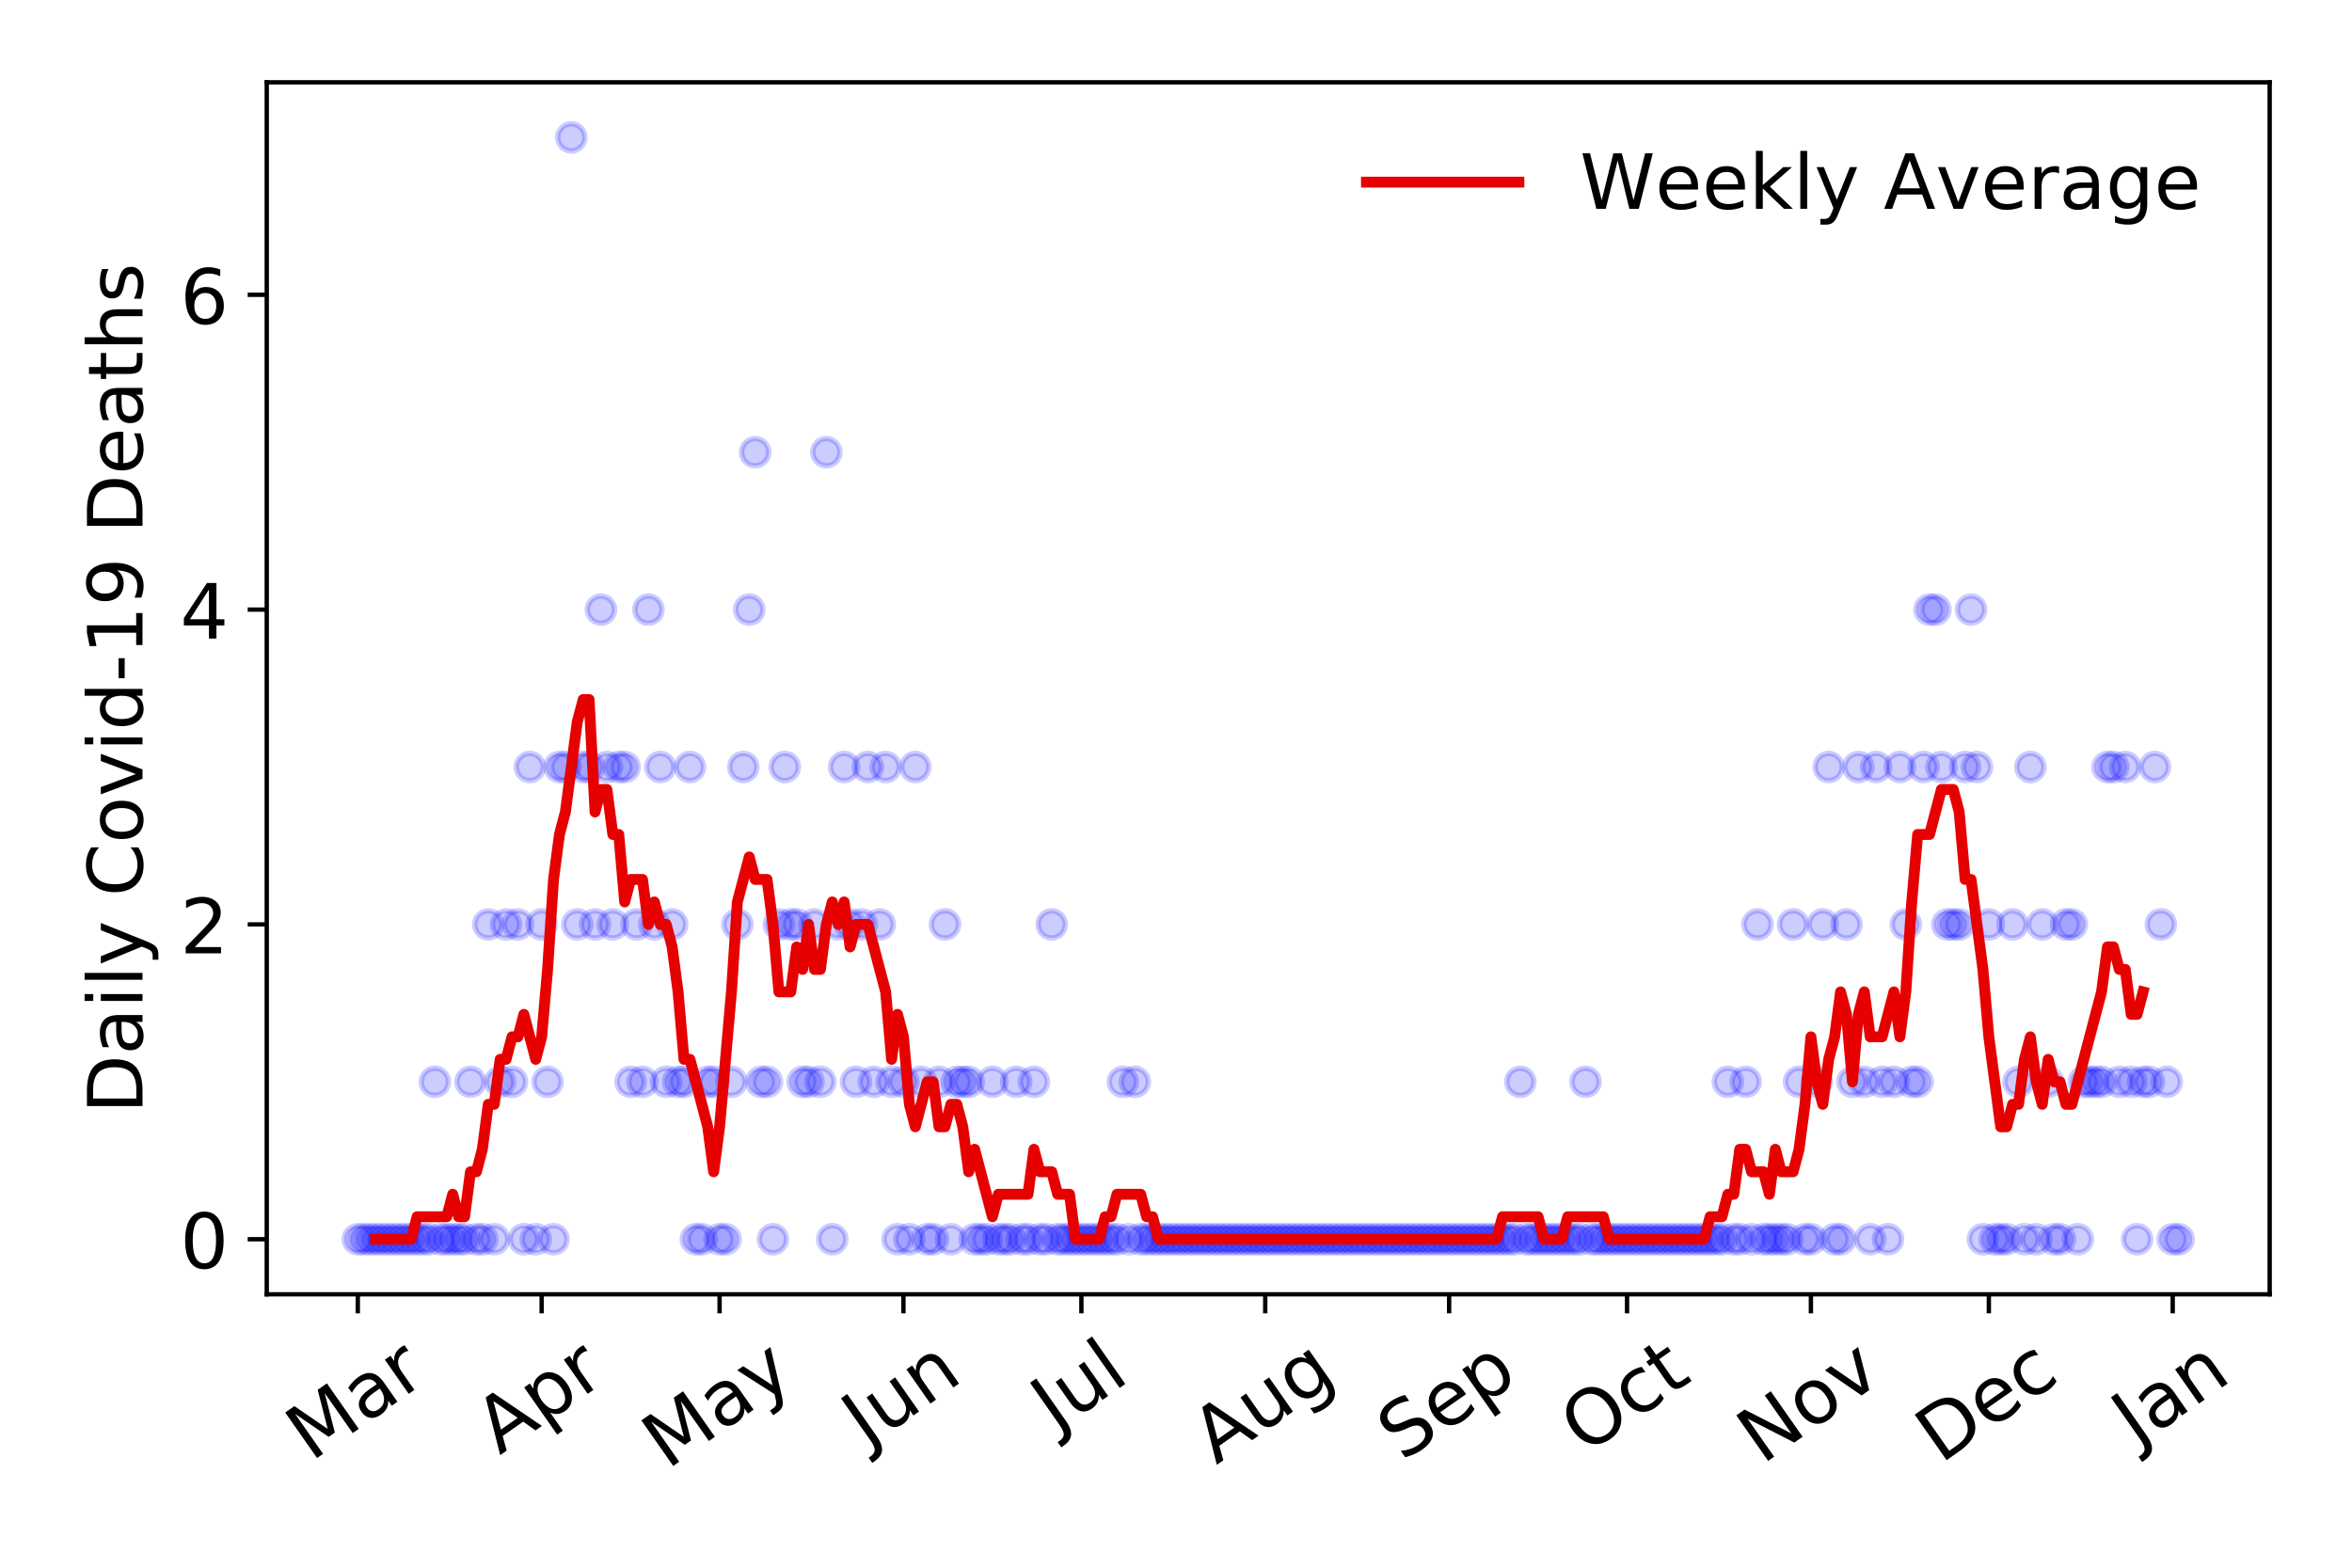 <?xml version="1.0" encoding="utf-8" standalone="no"?>
<!DOCTYPE svg PUBLIC "-//W3C//DTD SVG 1.1//EN"
  "http://www.w3.org/Graphics/SVG/1.1/DTD/svg11.dtd">
<!-- Created with matplotlib (https://matplotlib.org/) -->
<svg height="288pt" version="1.1" viewBox="0 0 432 288" width="432pt" xmlns="http://www.w3.org/2000/svg" xmlns:xlink="http://www.w3.org/1999/xlink">
 <defs>
  <style type="text/css">
*{stroke-linecap:butt;stroke-linejoin:round;}
  </style>
 </defs>
 <g id="figure_1">
  <g id="patch_1">
   <path d="M 0 288 
L 432 288 
L 432 0 
L 0 0 
z
" style="fill:#ffffff;"/>
  </g>
  <g id="axes_1">
   <g id="patch_2">
    <path d="M 48.995 237.778 
L 416.88 237.778 
L 416.88 15.12 
L 48.995 15.12 
z
" style="fill:#ffffff;"/>
   </g>
   <g id="matplotlib.axis_1">
    <g id="xtick_1">
     <g id="line2d_1">
      <defs>
       <path d="M 0 0 
L 0 3.5 
" id="m869602ba01" style="stroke:#000000;stroke-width:0.8;"/>
      </defs>
      <g>
       <use style="stroke:#000000;stroke-width:0.8;" x="65.717" xlink:href="#m869602ba01" y="237.778"/>
      </g>
     </g>
     <g id="text_1">
      <!-- Mar -->
      <defs>
       <path d="M 9.812 72.906 
L 24.516 72.906 
L 43.109 23.297 
L 61.812 72.906 
L 76.516 72.906 
L 76.516 0 
L 66.891 0 
L 66.891 64.016 
L 48.094 14.016 
L 38.188 14.016 
L 19.391 64.016 
L 19.391 0 
L 9.812 0 
z
" id="DejaVuSans-77"/>
       <path d="M 34.281 27.484 
Q 23.391 27.484 19.188 25 
Q 14.984 22.516 14.984 16.5 
Q 14.984 11.719 18.141 8.906 
Q 21.297 6.109 26.703 6.109 
Q 34.188 6.109 38.703 11.406 
Q 43.219 16.703 43.219 25.484 
L 43.219 27.484 
z
M 52.203 31.203 
L 52.203 0 
L 43.219 0 
L 43.219 8.297 
Q 40.141 3.328 35.547 0.953 
Q 30.953 -1.422 24.312 -1.422 
Q 15.922 -1.422 10.953 3.297 
Q 6 8.016 6 15.922 
Q 6 25.141 12.172 29.828 
Q 18.359 34.516 30.609 34.516 
L 43.219 34.516 
L 43.219 35.406 
Q 43.219 41.609 39.141 45 
Q 35.062 48.391 27.688 48.391 
Q 23 48.391 18.547 47.266 
Q 14.109 46.141 10.016 43.891 
L 10.016 52.203 
Q 14.938 54.109 19.578 55.047 
Q 24.219 56 28.609 56 
Q 40.484 56 46.344 49.844 
Q 52.203 43.703 52.203 31.203 
z
" id="DejaVuSans-97"/>
       <path d="M 41.109 46.297 
Q 39.594 47.172 37.812 47.578 
Q 36.031 48 33.891 48 
Q 26.266 48 22.188 43.047 
Q 18.109 38.094 18.109 28.812 
L 18.109 0 
L 9.078 0 
L 9.078 54.688 
L 18.109 54.688 
L 18.109 46.188 
Q 20.953 51.172 25.484 53.578 
Q 30.031 56 36.531 56 
Q 37.453 56 38.578 55.875 
Q 39.703 55.766 41.062 55.516 
z
" id="DejaVuSans-114"/>
      </defs>
      <g transform="translate(57.114 268.643)rotate(-35)scale(0.14 -0.14)">
       <use xlink:href="#DejaVuSans-77"/>
       <use x="86.279" xlink:href="#DejaVuSans-97"/>
       <use x="147.559" xlink:href="#DejaVuSans-114"/>
      </g>
     </g>
    </g>
    <g id="xtick_2">
     <g id="line2d_2">
      <g>
       <use style="stroke:#000000;stroke-width:0.8;" x="99.488" xlink:href="#m869602ba01" y="237.778"/>
      </g>
     </g>
     <g id="text_2">
      <!-- Apr -->
      <defs>
       <path d="M 34.188 63.188 
L 20.797 26.906 
L 47.609 26.906 
z
M 28.609 72.906 
L 39.797 72.906 
L 67.578 0 
L 57.328 0 
L 50.688 18.703 
L 17.828 18.703 
L 11.188 0 
L 0.781 0 
z
" id="DejaVuSans-65"/>
       <path d="M 18.109 8.203 
L 18.109 -20.797 
L 9.078 -20.797 
L 9.078 54.688 
L 18.109 54.688 
L 18.109 46.391 
Q 20.953 51.266 25.266 53.625 
Q 29.594 56 35.594 56 
Q 45.562 56 51.781 48.094 
Q 58.016 40.188 58.016 27.297 
Q 58.016 14.406 51.781 6.484 
Q 45.562 -1.422 35.594 -1.422 
Q 29.594 -1.422 25.266 0.953 
Q 20.953 3.328 18.109 8.203 
z
M 48.688 27.297 
Q 48.688 37.203 44.609 42.844 
Q 40.531 48.484 33.406 48.484 
Q 26.266 48.484 22.188 42.844 
Q 18.109 37.203 18.109 27.297 
Q 18.109 17.391 22.188 11.75 
Q 26.266 6.109 33.406 6.109 
Q 40.531 6.109 44.609 11.75 
Q 48.688 17.391 48.688 27.297 
z
" id="DejaVuSans-112"/>
      </defs>
      <g transform="translate(91.784 267.384)rotate(-35)scale(0.14 -0.14)">
       <use xlink:href="#DejaVuSans-65"/>
       <use x="68.408" xlink:href="#DejaVuSans-112"/>
       <use x="131.885" xlink:href="#DejaVuSans-114"/>
      </g>
     </g>
    </g>
    <g id="xtick_3">
     <g id="line2d_3">
      <g>
       <use style="stroke:#000000;stroke-width:0.8;" x="132.169" xlink:href="#m869602ba01" y="237.778"/>
      </g>
     </g>
     <g id="text_3">
      <!-- May -->
      <defs>
       <path d="M 32.172 -5.078 
Q 28.375 -14.844 24.75 -17.812 
Q 21.141 -20.797 15.094 -20.797 
L 7.906 -20.797 
L 7.906 -13.281 
L 13.188 -13.281 
Q 16.891 -13.281 18.938 -11.516 
Q 21 -9.766 23.484 -3.219 
L 25.094 0.875 
L 2.984 54.688 
L 12.5 54.688 
L 29.594 11.922 
L 46.688 54.688 
L 56.203 54.688 
z
" id="DejaVuSans-121"/>
      </defs>
      <g transform="translate(122.53 270.094)rotate(-35)scale(0.14 -0.14)">
       <use xlink:href="#DejaVuSans-77"/>
       <use x="86.279" xlink:href="#DejaVuSans-97"/>
       <use x="147.559" xlink:href="#DejaVuSans-121"/>
      </g>
     </g>
    </g>
    <g id="xtick_4">
     <g id="line2d_4">
      <g>
       <use style="stroke:#000000;stroke-width:0.8;" x="165.94" xlink:href="#m869602ba01" y="237.778"/>
      </g>
     </g>
     <g id="text_4">
      <!-- Jun -->
      <defs>
       <path d="M 9.812 72.906 
L 19.672 72.906 
L 19.672 5.078 
Q 19.672 -8.109 14.672 -14.062 
Q 9.672 -20.016 -1.422 -20.016 
L -5.172 -20.016 
L -5.172 -11.719 
L -2.094 -11.719 
Q 4.438 -11.719 7.125 -8.047 
Q 9.812 -4.391 9.812 5.078 
z
" id="DejaVuSans-74"/>
       <path d="M 8.5 21.578 
L 8.5 54.688 
L 17.484 54.688 
L 17.484 21.922 
Q 17.484 14.156 20.5 10.266 
Q 23.531 6.391 29.594 6.391 
Q 36.859 6.391 41.078 11.031 
Q 45.312 15.672 45.312 23.688 
L 45.312 54.688 
L 54.297 54.688 
L 54.297 0 
L 45.312 0 
L 45.312 8.406 
Q 42.047 3.422 37.719 1 
Q 33.406 -1.422 27.688 -1.422 
Q 18.266 -1.422 13.375 4.438 
Q 8.5 10.297 8.5 21.578 
z
M 31.109 56 
z
" id="DejaVuSans-117"/>
       <path d="M 54.891 33.016 
L 54.891 0 
L 45.906 0 
L 45.906 32.719 
Q 45.906 40.484 42.875 44.328 
Q 39.844 48.188 33.797 48.188 
Q 26.516 48.188 22.312 43.547 
Q 18.109 38.922 18.109 30.906 
L 18.109 0 
L 9.078 0 
L 9.078 54.688 
L 18.109 54.688 
L 18.109 46.188 
Q 21.344 51.125 25.703 53.562 
Q 30.078 56 35.797 56 
Q 45.219 56 50.047 50.172 
Q 54.891 44.344 54.891 33.016 
z
" id="DejaVuSans-110"/>
      </defs>
      <g transform="translate(159.197 266.039)rotate(-35)scale(0.14 -0.14)">
       <use xlink:href="#DejaVuSans-74"/>
       <use x="29.492" xlink:href="#DejaVuSans-117"/>
       <use x="92.871" xlink:href="#DejaVuSans-110"/>
      </g>
     </g>
    </g>
    <g id="xtick_5">
     <g id="line2d_5">
      <g>
       <use style="stroke:#000000;stroke-width:0.8;" x="198.622" xlink:href="#m869602ba01" y="237.778"/>
      </g>
     </g>
     <g id="text_5">
      <!-- Jul -->
      <defs>
       <path d="M 9.422 75.984 
L 18.406 75.984 
L 18.406 0 
L 9.422 0 
z
" id="DejaVuSans-108"/>
      </defs>
      <g transform="translate(193.919 263.181)rotate(-35)scale(0.14 -0.14)">
       <use xlink:href="#DejaVuSans-74"/>
       <use x="29.492" xlink:href="#DejaVuSans-117"/>
       <use x="92.871" xlink:href="#DejaVuSans-108"/>
      </g>
     </g>
    </g>
    <g id="xtick_6">
     <g id="line2d_6">
      <g>
       <use style="stroke:#000000;stroke-width:0.8;" x="232.393" xlink:href="#m869602ba01" y="237.778"/>
      </g>
     </g>
     <g id="text_6">
      <!-- Aug -->
      <defs>
       <path d="M 45.406 27.984 
Q 45.406 37.75 41.375 43.109 
Q 37.359 48.484 30.078 48.484 
Q 22.859 48.484 18.828 43.109 
Q 14.797 37.75 14.797 27.984 
Q 14.797 18.266 18.828 12.891 
Q 22.859 7.516 30.078 7.516 
Q 37.359 7.516 41.375 12.891 
Q 45.406 18.266 45.406 27.984 
z
M 54.391 6.781 
Q 54.391 -7.172 48.188 -13.984 
Q 42 -20.797 29.203 -20.797 
Q 24.469 -20.797 20.266 -20.094 
Q 16.062 -19.391 12.109 -17.922 
L 12.109 -9.188 
Q 16.062 -11.328 19.922 -12.344 
Q 23.781 -13.375 27.781 -13.375 
Q 36.625 -13.375 41.016 -8.766 
Q 45.406 -4.156 45.406 5.172 
L 45.406 9.625 
Q 42.625 4.781 38.281 2.391 
Q 33.938 0 27.875 0 
Q 17.828 0 11.672 7.656 
Q 5.516 15.328 5.516 27.984 
Q 5.516 40.672 11.672 48.328 
Q 17.828 56 27.875 56 
Q 33.938 56 38.281 53.609 
Q 42.625 51.219 45.406 46.391 
L 45.406 54.688 
L 54.391 54.688 
z
" id="DejaVuSans-103"/>
      </defs>
      <g transform="translate(223.412 269.172)rotate(-35)scale(0.14 -0.14)">
       <use xlink:href="#DejaVuSans-65"/>
       <use x="68.408" xlink:href="#DejaVuSans-117"/>
       <use x="131.787" xlink:href="#DejaVuSans-103"/>
      </g>
     </g>
    </g>
    <g id="xtick_7">
     <g id="line2d_7">
      <g>
       <use style="stroke:#000000;stroke-width:0.8;" x="266.164" xlink:href="#m869602ba01" y="237.778"/>
      </g>
     </g>
     <g id="text_7">
      <!-- Sep -->
      <defs>
       <path d="M 53.516 70.516 
L 53.516 60.891 
Q 47.906 63.578 42.922 64.891 
Q 37.938 66.219 33.297 66.219 
Q 25.25 66.219 20.875 63.094 
Q 16.5 59.969 16.5 54.203 
Q 16.5 49.359 19.406 46.891 
Q 22.312 44.438 30.422 42.922 
L 36.375 41.703 
Q 47.406 39.594 52.656 34.297 
Q 57.906 29 57.906 20.125 
Q 57.906 9.516 50.797 4.047 
Q 43.703 -1.422 29.984 -1.422 
Q 24.812 -1.422 18.969 -0.25 
Q 13.141 0.922 6.891 3.219 
L 6.891 13.375 
Q 12.891 10.016 18.656 8.297 
Q 24.422 6.594 29.984 6.594 
Q 38.422 6.594 43.016 9.906 
Q 47.609 13.234 47.609 19.391 
Q 47.609 24.75 44.312 27.781 
Q 41.016 30.812 33.5 32.328 
L 27.484 33.5 
Q 16.453 35.688 11.516 40.375 
Q 6.594 45.062 6.594 53.422 
Q 6.594 63.094 13.406 68.656 
Q 20.219 74.219 32.172 74.219 
Q 37.312 74.219 42.625 73.281 
Q 47.953 72.359 53.516 70.516 
z
" id="DejaVuSans-83"/>
       <path d="M 56.203 29.594 
L 56.203 25.203 
L 14.891 25.203 
Q 15.484 15.922 20.484 11.062 
Q 25.484 6.203 34.422 6.203 
Q 39.594 6.203 44.453 7.469 
Q 49.312 8.734 54.109 11.281 
L 54.109 2.781 
Q 49.266 0.734 44.188 -0.344 
Q 39.109 -1.422 33.891 -1.422 
Q 20.797 -1.422 13.156 6.188 
Q 5.516 13.812 5.516 26.812 
Q 5.516 40.234 12.766 48.109 
Q 20.016 56 32.328 56 
Q 43.359 56 49.781 48.891 
Q 56.203 41.797 56.203 29.594 
z
M 47.219 32.234 
Q 47.125 39.594 43.094 43.984 
Q 39.062 48.391 32.422 48.391 
Q 24.906 48.391 20.391 44.141 
Q 15.875 39.891 15.188 32.172 
z
" id="DejaVuSans-101"/>
      </defs>
      <g transform="translate(257.571 268.629)rotate(-35)scale(0.14 -0.14)">
       <use xlink:href="#DejaVuSans-83"/>
       <use x="63.477" xlink:href="#DejaVuSans-101"/>
       <use x="125" xlink:href="#DejaVuSans-112"/>
      </g>
     </g>
    </g>
    <g id="xtick_8">
     <g id="line2d_8">
      <g>
       <use style="stroke:#000000;stroke-width:0.8;" x="298.845" xlink:href="#m869602ba01" y="237.778"/>
      </g>
     </g>
     <g id="text_8">
      <!-- Oct -->
      <defs>
       <path d="M 39.406 66.219 
Q 28.656 66.219 22.328 58.203 
Q 16.016 50.203 16.016 36.375 
Q 16.016 22.609 22.328 14.594 
Q 28.656 6.594 39.406 6.594 
Q 50.141 6.594 56.422 14.594 
Q 62.703 22.609 62.703 36.375 
Q 62.703 50.203 56.422 58.203 
Q 50.141 66.219 39.406 66.219 
z
M 39.406 74.219 
Q 54.734 74.219 63.906 63.938 
Q 73.094 53.656 73.094 36.375 
Q 73.094 19.141 63.906 8.859 
Q 54.734 -1.422 39.406 -1.422 
Q 24.031 -1.422 14.812 8.828 
Q 5.609 19.094 5.609 36.375 
Q 5.609 53.656 14.812 63.938 
Q 24.031 74.219 39.406 74.219 
z
" id="DejaVuSans-79"/>
       <path d="M 48.781 52.594 
L 48.781 44.188 
Q 44.969 46.297 41.141 47.344 
Q 37.312 48.391 33.406 48.391 
Q 24.656 48.391 19.812 42.844 
Q 14.984 37.312 14.984 27.297 
Q 14.984 17.281 19.812 11.734 
Q 24.656 6.203 33.406 6.203 
Q 37.312 6.203 41.141 7.25 
Q 44.969 8.297 48.781 10.406 
L 48.781 2.094 
Q 45.016 0.344 40.984 -0.531 
Q 36.969 -1.422 32.422 -1.422 
Q 20.062 -1.422 12.781 6.344 
Q 5.516 14.109 5.516 27.297 
Q 5.516 40.672 12.859 48.328 
Q 20.219 56 33.016 56 
Q 37.156 56 41.109 55.141 
Q 45.062 54.297 48.781 52.594 
z
" id="DejaVuSans-99"/>
       <path d="M 18.312 70.219 
L 18.312 54.688 
L 36.812 54.688 
L 36.812 47.703 
L 18.312 47.703 
L 18.312 18.016 
Q 18.312 11.328 20.141 9.422 
Q 21.969 7.516 27.594 7.516 
L 36.812 7.516 
L 36.812 0 
L 27.594 0 
Q 17.188 0 13.234 3.875 
Q 9.281 7.766 9.281 18.016 
L 9.281 47.703 
L 2.688 47.703 
L 2.688 54.688 
L 9.281 54.688 
L 9.281 70.219 
z
" id="DejaVuSans-116"/>
      </defs>
      <g transform="translate(291.146 267.377)rotate(-35)scale(0.14 -0.14)">
       <use xlink:href="#DejaVuSans-79"/>
       <use x="78.711" xlink:href="#DejaVuSans-99"/>
       <use x="133.691" xlink:href="#DejaVuSans-116"/>
      </g>
     </g>
    </g>
    <g id="xtick_9">
     <g id="line2d_9">
      <g>
       <use style="stroke:#000000;stroke-width:0.8;" x="332.616" xlink:href="#m869602ba01" y="237.778"/>
      </g>
     </g>
     <g id="text_9">
      <!-- Nov -->
      <defs>
       <path d="M 9.812 72.906 
L 23.094 72.906 
L 55.422 11.922 
L 55.422 72.906 
L 64.984 72.906 
L 64.984 0 
L 51.703 0 
L 19.391 60.984 
L 19.391 0 
L 9.812 0 
z
" id="DejaVuSans-78"/>
       <path d="M 30.609 48.391 
Q 23.391 48.391 19.188 42.75 
Q 14.984 37.109 14.984 27.297 
Q 14.984 17.484 19.156 11.844 
Q 23.344 6.203 30.609 6.203 
Q 37.797 6.203 41.984 11.859 
Q 46.188 17.531 46.188 27.297 
Q 46.188 37.016 41.984 42.703 
Q 37.797 48.391 30.609 48.391 
z
M 30.609 56 
Q 42.328 56 49.016 48.375 
Q 55.719 40.766 55.719 27.297 
Q 55.719 13.875 49.016 6.219 
Q 42.328 -1.422 30.609 -1.422 
Q 18.844 -1.422 12.172 6.219 
Q 5.516 13.875 5.516 27.297 
Q 5.516 40.766 12.172 48.375 
Q 18.844 56 30.609 56 
z
" id="DejaVuSans-111"/>
       <path d="M 2.984 54.688 
L 12.5 54.688 
L 29.594 8.797 
L 46.688 54.688 
L 56.203 54.688 
L 35.688 0 
L 23.484 0 
z
" id="DejaVuSans-118"/>
      </defs>
      <g transform="translate(323.64 269.166)rotate(-35)scale(0.14 -0.14)">
       <use xlink:href="#DejaVuSans-78"/>
       <use x="74.805" xlink:href="#DejaVuSans-111"/>
       <use x="135.986" xlink:href="#DejaVuSans-118"/>
      </g>
     </g>
    </g>
    <g id="xtick_10">
     <g id="line2d_10">
      <g>
       <use style="stroke:#000000;stroke-width:0.8;" x="365.298" xlink:href="#m869602ba01" y="237.778"/>
      </g>
     </g>
     <g id="text_10">
      <!-- Dec -->
      <defs>
       <path d="M 19.672 64.797 
L 19.672 8.109 
L 31.594 8.109 
Q 46.688 8.109 53.688 14.938 
Q 60.688 21.781 60.688 36.531 
Q 60.688 51.172 53.688 57.984 
Q 46.688 64.797 31.594 64.797 
z
M 9.812 72.906 
L 30.078 72.906 
Q 51.266 72.906 61.172 64.094 
Q 71.094 55.281 71.094 36.531 
Q 71.094 17.672 61.125 8.828 
Q 51.172 0 30.078 0 
L 9.812 0 
z
" id="DejaVuSans-68"/>
      </defs>
      <g transform="translate(356.417 269.032)rotate(-35)scale(0.14 -0.14)">
       <use xlink:href="#DejaVuSans-68"/>
       <use x="77.002" xlink:href="#DejaVuSans-101"/>
       <use x="138.525" xlink:href="#DejaVuSans-99"/>
      </g>
     </g>
    </g>
    <g id="xtick_11">
     <g id="line2d_11">
      <g>
       <use style="stroke:#000000;stroke-width:0.8;" x="399.069" xlink:href="#m869602ba01" y="237.778"/>
      </g>
     </g>
     <g id="text_11">
      <!-- Jan -->
      <g transform="translate(392.445 265.871)rotate(-35)scale(0.14 -0.14)">
       <use xlink:href="#DejaVuSans-74"/>
       <use x="29.492" xlink:href="#DejaVuSans-97"/>
       <use x="90.771" xlink:href="#DejaVuSans-110"/>
      </g>
     </g>
    </g>
   </g>
   <g id="matplotlib.axis_2">
    <g id="ytick_1">
     <g id="line2d_12">
      <defs>
       <path d="M 0 0 
L -3.5 0 
" id="m1009d07b19" style="stroke:#000000;stroke-width:0.8;"/>
      </defs>
      <g>
       <use style="stroke:#000000;stroke-width:0.8;" x="48.995" xlink:href="#m1009d07b19" y="227.657"/>
      </g>
     </g>
     <g id="text_12">
      <!-- 0 -->
      <defs>
       <path d="M 31.781 66.406 
Q 24.172 66.406 20.328 58.906 
Q 16.5 51.422 16.5 36.375 
Q 16.5 21.391 20.328 13.891 
Q 24.172 6.391 31.781 6.391 
Q 39.453 6.391 43.281 13.891 
Q 47.125 21.391 47.125 36.375 
Q 47.125 51.422 43.281 58.906 
Q 39.453 66.406 31.781 66.406 
z
M 31.781 74.219 
Q 44.047 74.219 50.516 64.516 
Q 56.984 54.828 56.984 36.375 
Q 56.984 17.969 50.516 8.266 
Q 44.047 -1.422 31.781 -1.422 
Q 19.531 -1.422 13.062 8.266 
Q 6.594 17.969 6.594 36.375 
Q 6.594 54.828 13.062 64.516 
Q 19.531 74.219 31.781 74.219 
z
" id="DejaVuSans-48"/>
      </defs>
      <g transform="translate(33.087 232.976)scale(0.14 -0.14)">
       <use xlink:href="#DejaVuSans-48"/>
      </g>
     </g>
    </g>
    <g id="ytick_2">
     <g id="line2d_13">
      <g>
       <use style="stroke:#000000;stroke-width:0.8;" x="48.995" xlink:href="#m1009d07b19" y="169.824"/>
      </g>
     </g>
     <g id="text_13">
      <!-- 2 -->
      <defs>
       <path d="M 19.188 8.297 
L 53.609 8.297 
L 53.609 0 
L 7.328 0 
L 7.328 8.297 
Q 12.938 14.109 22.625 23.891 
Q 32.328 33.688 34.812 36.531 
Q 39.547 41.844 41.422 45.531 
Q 43.312 49.219 43.312 52.781 
Q 43.312 58.594 39.234 62.25 
Q 35.156 65.922 28.609 65.922 
Q 23.969 65.922 18.812 64.312 
Q 13.672 62.703 7.812 59.422 
L 7.812 69.391 
Q 13.766 71.781 18.938 73 
Q 24.125 74.219 28.422 74.219 
Q 39.75 74.219 46.484 68.547 
Q 53.219 62.891 53.219 53.422 
Q 53.219 48.922 51.531 44.891 
Q 49.859 40.875 45.406 35.406 
Q 44.188 33.984 37.641 27.219 
Q 31.109 20.453 19.188 8.297 
z
" id="DejaVuSans-50"/>
      </defs>
      <g transform="translate(33.087 175.143)scale(0.14 -0.14)">
       <use xlink:href="#DejaVuSans-50"/>
      </g>
     </g>
    </g>
    <g id="ytick_3">
     <g id="line2d_14">
      <g>
       <use style="stroke:#000000;stroke-width:0.8;" x="48.995" xlink:href="#m1009d07b19" y="111.991"/>
      </g>
     </g>
     <g id="text_14">
      <!-- 4 -->
      <defs>
       <path d="M 37.797 64.312 
L 12.891 25.391 
L 37.797 25.391 
z
M 35.203 72.906 
L 47.609 72.906 
L 47.609 25.391 
L 58.016 25.391 
L 58.016 17.188 
L 47.609 17.188 
L 47.609 0 
L 37.797 0 
L 37.797 17.188 
L 4.891 17.188 
L 4.891 26.703 
z
" id="DejaVuSans-52"/>
      </defs>
      <g transform="translate(33.087 117.31)scale(0.14 -0.14)">
       <use xlink:href="#DejaVuSans-52"/>
      </g>
     </g>
    </g>
    <g id="ytick_4">
     <g id="line2d_15">
      <g>
       <use style="stroke:#000000;stroke-width:0.8;" x="48.995" xlink:href="#m1009d07b19" y="54.157"/>
      </g>
     </g>
     <g id="text_15">
      <!-- 6 -->
      <defs>
       <path d="M 33.016 40.375 
Q 26.375 40.375 22.484 35.828 
Q 18.609 31.297 18.609 23.391 
Q 18.609 15.531 22.484 10.953 
Q 26.375 6.391 33.016 6.391 
Q 39.656 6.391 43.531 10.953 
Q 47.406 15.531 47.406 23.391 
Q 47.406 31.297 43.531 35.828 
Q 39.656 40.375 33.016 40.375 
z
M 52.594 71.297 
L 52.594 62.312 
Q 48.875 64.062 45.094 64.984 
Q 41.312 65.922 37.594 65.922 
Q 27.828 65.922 22.672 59.328 
Q 17.531 52.734 16.797 39.406 
Q 19.672 43.656 24.016 45.922 
Q 28.375 48.188 33.594 48.188 
Q 44.578 48.188 50.953 41.516 
Q 57.328 34.859 57.328 23.391 
Q 57.328 12.156 50.688 5.359 
Q 44.047 -1.422 33.016 -1.422 
Q 20.359 -1.422 13.672 8.266 
Q 6.984 17.969 6.984 36.375 
Q 6.984 53.656 15.188 63.938 
Q 23.391 74.219 37.203 74.219 
Q 40.922 74.219 44.703 73.484 
Q 48.484 72.75 52.594 71.297 
z
" id="DejaVuSans-54"/>
      </defs>
      <g transform="translate(33.087 59.476)scale(0.14 -0.14)">
       <use xlink:href="#DejaVuSans-54"/>
      </g>
     </g>
    </g>
    <g id="text_16">
     <!-- Daily Covid-19 Deaths -->
     <defs>
      <path d="M 9.422 54.688 
L 18.406 54.688 
L 18.406 0 
L 9.422 0 
z
M 9.422 75.984 
L 18.406 75.984 
L 18.406 64.594 
L 9.422 64.594 
z
" id="DejaVuSans-105"/>
      <path id="DejaVuSans-32"/>
      <path d="M 64.406 67.281 
L 64.406 56.891 
Q 59.422 61.531 53.781 63.812 
Q 48.141 66.109 41.797 66.109 
Q 29.297 66.109 22.656 58.469 
Q 16.016 50.828 16.016 36.375 
Q 16.016 21.969 22.656 14.328 
Q 29.297 6.688 41.797 6.688 
Q 48.141 6.688 53.781 8.984 
Q 59.422 11.281 64.406 15.922 
L 64.406 5.609 
Q 59.234 2.094 53.438 0.328 
Q 47.656 -1.422 41.219 -1.422 
Q 24.656 -1.422 15.125 8.703 
Q 5.609 18.844 5.609 36.375 
Q 5.609 53.953 15.125 64.078 
Q 24.656 74.219 41.219 74.219 
Q 47.75 74.219 53.531 72.484 
Q 59.328 70.75 64.406 67.281 
z
" id="DejaVuSans-67"/>
      <path d="M 45.406 46.391 
L 45.406 75.984 
L 54.391 75.984 
L 54.391 0 
L 45.406 0 
L 45.406 8.203 
Q 42.578 3.328 38.25 0.953 
Q 33.938 -1.422 27.875 -1.422 
Q 17.969 -1.422 11.734 6.484 
Q 5.516 14.406 5.516 27.297 
Q 5.516 40.188 11.734 48.094 
Q 17.969 56 27.875 56 
Q 33.938 56 38.25 53.625 
Q 42.578 51.266 45.406 46.391 
z
M 14.797 27.297 
Q 14.797 17.391 18.875 11.75 
Q 22.953 6.109 30.078 6.109 
Q 37.203 6.109 41.297 11.75 
Q 45.406 17.391 45.406 27.297 
Q 45.406 37.203 41.297 42.844 
Q 37.203 48.484 30.078 48.484 
Q 22.953 48.484 18.875 42.844 
Q 14.797 37.203 14.797 27.297 
z
" id="DejaVuSans-100"/>
      <path d="M 4.891 31.391 
L 31.203 31.391 
L 31.203 23.391 
L 4.891 23.391 
z
" id="DejaVuSans-45"/>
      <path d="M 12.406 8.297 
L 28.516 8.297 
L 28.516 63.922 
L 10.984 60.406 
L 10.984 69.391 
L 28.422 72.906 
L 38.281 72.906 
L 38.281 8.297 
L 54.391 8.297 
L 54.391 0 
L 12.406 0 
z
" id="DejaVuSans-49"/>
      <path d="M 10.984 1.516 
L 10.984 10.5 
Q 14.703 8.734 18.5 7.812 
Q 22.312 6.891 25.984 6.891 
Q 35.75 6.891 40.891 13.453 
Q 46.047 20.016 46.781 33.406 
Q 43.953 29.203 39.594 26.953 
Q 35.25 24.703 29.984 24.703 
Q 19.047 24.703 12.672 31.312 
Q 6.297 37.938 6.297 49.422 
Q 6.297 60.641 12.938 67.422 
Q 19.578 74.219 30.609 74.219 
Q 43.266 74.219 49.922 64.516 
Q 56.594 54.828 56.594 36.375 
Q 56.594 19.141 48.406 8.859 
Q 40.234 -1.422 26.422 -1.422 
Q 22.703 -1.422 18.891 -0.688 
Q 15.094 0.047 10.984 1.516 
z
M 30.609 32.422 
Q 37.25 32.422 41.125 36.953 
Q 45.016 41.5 45.016 49.422 
Q 45.016 57.281 41.125 61.844 
Q 37.25 66.406 30.609 66.406 
Q 23.969 66.406 20.094 61.844 
Q 16.219 57.281 16.219 49.422 
Q 16.219 41.5 20.094 36.953 
Q 23.969 32.422 30.609 32.422 
z
" id="DejaVuSans-57"/>
      <path d="M 54.891 33.016 
L 54.891 0 
L 45.906 0 
L 45.906 32.719 
Q 45.906 40.484 42.875 44.328 
Q 39.844 48.188 33.797 48.188 
Q 26.516 48.188 22.312 43.547 
Q 18.109 38.922 18.109 30.906 
L 18.109 0 
L 9.078 0 
L 9.078 75.984 
L 18.109 75.984 
L 18.109 46.188 
Q 21.344 51.125 25.703 53.562 
Q 30.078 56 35.797 56 
Q 45.219 56 50.047 50.172 
Q 54.891 44.344 54.891 33.016 
z
" id="DejaVuSans-104"/>
      <path d="M 44.281 53.078 
L 44.281 44.578 
Q 40.484 46.531 36.375 47.5 
Q 32.281 48.484 27.875 48.484 
Q 21.188 48.484 17.844 46.438 
Q 14.5 44.391 14.5 40.281 
Q 14.5 37.156 16.891 35.375 
Q 19.281 33.594 26.516 31.984 
L 29.594 31.297 
Q 39.156 29.25 43.188 25.516 
Q 47.219 21.781 47.219 15.094 
Q 47.219 7.469 41.188 3.016 
Q 35.156 -1.422 24.609 -1.422 
Q 20.219 -1.422 15.453 -0.562 
Q 10.688 0.297 5.422 2 
L 5.422 11.281 
Q 10.406 8.688 15.234 7.391 
Q 20.062 6.109 24.812 6.109 
Q 31.156 6.109 34.562 8.281 
Q 37.984 10.453 37.984 14.406 
Q 37.984 18.062 35.516 20.016 
Q 33.062 21.969 24.703 23.781 
L 21.578 24.516 
Q 13.234 26.266 9.516 29.906 
Q 5.812 33.547 5.812 39.891 
Q 5.812 47.609 11.281 51.797 
Q 16.75 56 26.812 56 
Q 31.781 56 36.172 55.266 
Q 40.578 54.547 44.281 53.078 
z
" id="DejaVuSans-115"/>
     </defs>
     <g transform="translate(26.176 204.56)rotate(-90)scale(0.14 -0.14)">
      <use xlink:href="#DejaVuSans-68"/>
      <use x="77.002" xlink:href="#DejaVuSans-97"/>
      <use x="138.281" xlink:href="#DejaVuSans-105"/>
      <use x="166.064" xlink:href="#DejaVuSans-108"/>
      <use x="193.848" xlink:href="#DejaVuSans-121"/>
      <use x="253.027" xlink:href="#DejaVuSans-32"/>
      <use x="284.814" xlink:href="#DejaVuSans-67"/>
      <use x="354.639" xlink:href="#DejaVuSans-111"/>
      <use x="415.82" xlink:href="#DejaVuSans-118"/>
      <use x="475" xlink:href="#DejaVuSans-105"/>
      <use x="502.783" xlink:href="#DejaVuSans-100"/>
      <use x="566.26" xlink:href="#DejaVuSans-45"/>
      <use x="602.344" xlink:href="#DejaVuSans-49"/>
      <use x="665.967" xlink:href="#DejaVuSans-57"/>
      <use x="729.59" xlink:href="#DejaVuSans-32"/>
      <use x="761.377" xlink:href="#DejaVuSans-68"/>
      <use x="838.379" xlink:href="#DejaVuSans-101"/>
      <use x="899.902" xlink:href="#DejaVuSans-97"/>
      <use x="961.182" xlink:href="#DejaVuSans-116"/>
      <use x="1000.391" xlink:href="#DejaVuSans-104"/>
      <use x="1063.77" xlink:href="#DejaVuSans-115"/>
     </g>
    </g>
   </g>
   <g id="line2d_16">
    <defs>
     <path d="M 0 2.5 
C 0.663 2.5 1.299 2.237 1.768 1.768 
C 2.237 1.299 2.5 0.663 2.5 0 
C 2.5 -0.663 2.237 -1.299 1.768 -1.768 
C 1.299 -2.237 0.663 -2.5 0 -2.5 
C -0.663 -2.5 -1.299 -2.237 -1.768 -1.768 
C -2.237 -1.299 -2.5 -0.663 -2.5 0 
C -2.5 0.663 -2.237 1.299 -1.768 1.768 
C -1.299 2.237 -0.663 2.5 0 2.5 
z
" id="m3d3fb6920a" style="stroke:#0000ff;stroke-opacity:0.2;"/>
    </defs>
    <g clip-path="url(#p94a4ac9233)">
     <use style="fill:#0000ff;fill-opacity:0.2;stroke:#0000ff;stroke-opacity:0.2;" x="65.717" xlink:href="#m3d3fb6920a" y="227.657"/>
     <use style="fill:#0000ff;fill-opacity:0.2;stroke:#0000ff;stroke-opacity:0.2;" x="66.806" xlink:href="#m3d3fb6920a" y="227.657"/>
     <use style="fill:#0000ff;fill-opacity:0.2;stroke:#0000ff;stroke-opacity:0.2;" x="67.896" xlink:href="#m3d3fb6920a" y="227.657"/>
     <use style="fill:#0000ff;fill-opacity:0.2;stroke:#0000ff;stroke-opacity:0.2;" x="68.985" xlink:href="#m3d3fb6920a" y="227.657"/>
     <use style="fill:#0000ff;fill-opacity:0.2;stroke:#0000ff;stroke-opacity:0.2;" x="70.075" xlink:href="#m3d3fb6920a" y="227.657"/>
     <use style="fill:#0000ff;fill-opacity:0.2;stroke:#0000ff;stroke-opacity:0.2;" x="71.164" xlink:href="#m3d3fb6920a" y="227.657"/>
     <use style="fill:#0000ff;fill-opacity:0.2;stroke:#0000ff;stroke-opacity:0.2;" x="72.253" xlink:href="#m3d3fb6920a" y="227.657"/>
     <use style="fill:#0000ff;fill-opacity:0.2;stroke:#0000ff;stroke-opacity:0.2;" x="73.343" xlink:href="#m3d3fb6920a" y="227.657"/>
     <use style="fill:#0000ff;fill-opacity:0.2;stroke:#0000ff;stroke-opacity:0.2;" x="74.432" xlink:href="#m3d3fb6920a" y="227.657"/>
     <use style="fill:#0000ff;fill-opacity:0.2;stroke:#0000ff;stroke-opacity:0.2;" x="75.522" xlink:href="#m3d3fb6920a" y="227.657"/>
     <use style="fill:#0000ff;fill-opacity:0.2;stroke:#0000ff;stroke-opacity:0.2;" x="76.611" xlink:href="#m3d3fb6920a" y="227.657"/>
     <use style="fill:#0000ff;fill-opacity:0.2;stroke:#0000ff;stroke-opacity:0.2;" x="77.7" xlink:href="#m3d3fb6920a" y="227.657"/>
     <use style="fill:#0000ff;fill-opacity:0.2;stroke:#0000ff;stroke-opacity:0.2;" x="78.79" xlink:href="#m3d3fb6920a" y="227.657"/>
     <use style="fill:#0000ff;fill-opacity:0.2;stroke:#0000ff;stroke-opacity:0.2;" x="79.879" xlink:href="#m3d3fb6920a" y="198.741"/>
     <use style="fill:#0000ff;fill-opacity:0.2;stroke:#0000ff;stroke-opacity:0.2;" x="80.968" xlink:href="#m3d3fb6920a" y="227.657"/>
     <use style="fill:#0000ff;fill-opacity:0.2;stroke:#0000ff;stroke-opacity:0.2;" x="82.058" xlink:href="#m3d3fb6920a" y="227.657"/>
     <use style="fill:#0000ff;fill-opacity:0.2;stroke:#0000ff;stroke-opacity:0.2;" x="83.147" xlink:href="#m3d3fb6920a" y="227.657"/>
     <use style="fill:#0000ff;fill-opacity:0.2;stroke:#0000ff;stroke-opacity:0.2;" x="84.237" xlink:href="#m3d3fb6920a" y="227.657"/>
     <use style="fill:#0000ff;fill-opacity:0.2;stroke:#0000ff;stroke-opacity:0.2;" x="85.326" xlink:href="#m3d3fb6920a" y="227.657"/>
     <use style="fill:#0000ff;fill-opacity:0.2;stroke:#0000ff;stroke-opacity:0.2;" x="86.415" xlink:href="#m3d3fb6920a" y="198.741"/>
     <use style="fill:#0000ff;fill-opacity:0.2;stroke:#0000ff;stroke-opacity:0.2;" x="87.505" xlink:href="#m3d3fb6920a" y="227.657"/>
     <use style="fill:#0000ff;fill-opacity:0.2;stroke:#0000ff;stroke-opacity:0.2;" x="88.594" xlink:href="#m3d3fb6920a" y="227.657"/>
     <use style="fill:#0000ff;fill-opacity:0.2;stroke:#0000ff;stroke-opacity:0.2;" x="89.683" xlink:href="#m3d3fb6920a" y="169.824"/>
     <use style="fill:#0000ff;fill-opacity:0.2;stroke:#0000ff;stroke-opacity:0.2;" x="90.773" xlink:href="#m3d3fb6920a" y="227.657"/>
     <use style="fill:#0000ff;fill-opacity:0.2;stroke:#0000ff;stroke-opacity:0.2;" x="91.862" xlink:href="#m3d3fb6920a" y="198.741"/>
     <use style="fill:#0000ff;fill-opacity:0.2;stroke:#0000ff;stroke-opacity:0.2;" x="92.952" xlink:href="#m3d3fb6920a" y="169.824"/>
     <use style="fill:#0000ff;fill-opacity:0.2;stroke:#0000ff;stroke-opacity:0.2;" x="94.041" xlink:href="#m3d3fb6920a" y="198.741"/>
     <use style="fill:#0000ff;fill-opacity:0.2;stroke:#0000ff;stroke-opacity:0.2;" x="95.13" xlink:href="#m3d3fb6920a" y="169.824"/>
     <use style="fill:#0000ff;fill-opacity:0.2;stroke:#0000ff;stroke-opacity:0.2;" x="96.22" xlink:href="#m3d3fb6920a" y="227.657"/>
     <use style="fill:#0000ff;fill-opacity:0.2;stroke:#0000ff;stroke-opacity:0.2;" x="97.309" xlink:href="#m3d3fb6920a" y="140.907"/>
     <use style="fill:#0000ff;fill-opacity:0.2;stroke:#0000ff;stroke-opacity:0.2;" x="98.399" xlink:href="#m3d3fb6920a" y="227.657"/>
     <use style="fill:#0000ff;fill-opacity:0.2;stroke:#0000ff;stroke-opacity:0.2;" x="99.488" xlink:href="#m3d3fb6920a" y="169.824"/>
     <use style="fill:#0000ff;fill-opacity:0.2;stroke:#0000ff;stroke-opacity:0.2;" x="100.577" xlink:href="#m3d3fb6920a" y="198.741"/>
     <use style="fill:#0000ff;fill-opacity:0.2;stroke:#0000ff;stroke-opacity:0.2;" x="101.667" xlink:href="#m3d3fb6920a" y="227.657"/>
     <use style="fill:#0000ff;fill-opacity:0.2;stroke:#0000ff;stroke-opacity:0.2;" x="102.756" xlink:href="#m3d3fb6920a" y="140.907"/>
     <use style="fill:#0000ff;fill-opacity:0.2;stroke:#0000ff;stroke-opacity:0.2;" x="103.845" xlink:href="#m3d3fb6920a" y="140.907"/>
     <use style="fill:#0000ff;fill-opacity:0.2;stroke:#0000ff;stroke-opacity:0.2;" x="104.935" xlink:href="#m3d3fb6920a" y="25.241"/>
     <use style="fill:#0000ff;fill-opacity:0.2;stroke:#0000ff;stroke-opacity:0.2;" x="106.024" xlink:href="#m3d3fb6920a" y="169.824"/>
     <use style="fill:#0000ff;fill-opacity:0.2;stroke:#0000ff;stroke-opacity:0.2;" x="107.114" xlink:href="#m3d3fb6920a" y="140.907"/>
     <use style="fill:#0000ff;fill-opacity:0.2;stroke:#0000ff;stroke-opacity:0.2;" x="108.203" xlink:href="#m3d3fb6920a" y="140.907"/>
     <use style="fill:#0000ff;fill-opacity:0.2;stroke:#0000ff;stroke-opacity:0.2;" x="109.292" xlink:href="#m3d3fb6920a" y="169.824"/>
     <use style="fill:#0000ff;fill-opacity:0.2;stroke:#0000ff;stroke-opacity:0.2;" x="110.382" xlink:href="#m3d3fb6920a" y="111.991"/>
     <use style="fill:#0000ff;fill-opacity:0.2;stroke:#0000ff;stroke-opacity:0.2;" x="111.471" xlink:href="#m3d3fb6920a" y="140.907"/>
     <use style="fill:#0000ff;fill-opacity:0.2;stroke:#0000ff;stroke-opacity:0.2;" x="112.561" xlink:href="#m3d3fb6920a" y="169.824"/>
     <use style="fill:#0000ff;fill-opacity:0.2;stroke:#0000ff;stroke-opacity:0.2;" x="113.65" xlink:href="#m3d3fb6920a" y="140.907"/>
     <use style="fill:#0000ff;fill-opacity:0.2;stroke:#0000ff;stroke-opacity:0.2;" x="114.739" xlink:href="#m3d3fb6920a" y="140.907"/>
     <use style="fill:#0000ff;fill-opacity:0.2;stroke:#0000ff;stroke-opacity:0.2;" x="115.829" xlink:href="#m3d3fb6920a" y="198.741"/>
     <use style="fill:#0000ff;fill-opacity:0.2;stroke:#0000ff;stroke-opacity:0.2;" x="116.918" xlink:href="#m3d3fb6920a" y="169.824"/>
     <use style="fill:#0000ff;fill-opacity:0.2;stroke:#0000ff;stroke-opacity:0.2;" x="118.007" xlink:href="#m3d3fb6920a" y="198.741"/>
     <use style="fill:#0000ff;fill-opacity:0.2;stroke:#0000ff;stroke-opacity:0.2;" x="119.097" xlink:href="#m3d3fb6920a" y="111.991"/>
     <use style="fill:#0000ff;fill-opacity:0.2;stroke:#0000ff;stroke-opacity:0.2;" x="120.186" xlink:href="#m3d3fb6920a" y="169.824"/>
     <use style="fill:#0000ff;fill-opacity:0.2;stroke:#0000ff;stroke-opacity:0.2;" x="121.276" xlink:href="#m3d3fb6920a" y="140.907"/>
     <use style="fill:#0000ff;fill-opacity:0.2;stroke:#0000ff;stroke-opacity:0.2;" x="122.365" xlink:href="#m3d3fb6920a" y="198.741"/>
     <use style="fill:#0000ff;fill-opacity:0.2;stroke:#0000ff;stroke-opacity:0.2;" x="123.454" xlink:href="#m3d3fb6920a" y="169.824"/>
     <use style="fill:#0000ff;fill-opacity:0.2;stroke:#0000ff;stroke-opacity:0.2;" x="124.544" xlink:href="#m3d3fb6920a" y="198.741"/>
     <use style="fill:#0000ff;fill-opacity:0.2;stroke:#0000ff;stroke-opacity:0.2;" x="125.633" xlink:href="#m3d3fb6920a" y="198.741"/>
     <use style="fill:#0000ff;fill-opacity:0.2;stroke:#0000ff;stroke-opacity:0.2;" x="126.723" xlink:href="#m3d3fb6920a" y="140.907"/>
     <use style="fill:#0000ff;fill-opacity:0.2;stroke:#0000ff;stroke-opacity:0.2;" x="127.812" xlink:href="#m3d3fb6920a" y="227.657"/>
     <use style="fill:#0000ff;fill-opacity:0.2;stroke:#0000ff;stroke-opacity:0.2;" x="128.901" xlink:href="#m3d3fb6920a" y="227.657"/>
     <use style="fill:#0000ff;fill-opacity:0.2;stroke:#0000ff;stroke-opacity:0.2;" x="129.991" xlink:href="#m3d3fb6920a" y="198.741"/>
     <use style="fill:#0000ff;fill-opacity:0.2;stroke:#0000ff;stroke-opacity:0.2;" x="131.08" xlink:href="#m3d3fb6920a" y="198.741"/>
     <use style="fill:#0000ff;fill-opacity:0.2;stroke:#0000ff;stroke-opacity:0.2;" x="132.169" xlink:href="#m3d3fb6920a" y="227.657"/>
     <use style="fill:#0000ff;fill-opacity:0.2;stroke:#0000ff;stroke-opacity:0.2;" x="133.259" xlink:href="#m3d3fb6920a" y="227.657"/>
     <use style="fill:#0000ff;fill-opacity:0.2;stroke:#0000ff;stroke-opacity:0.2;" x="134.348" xlink:href="#m3d3fb6920a" y="198.741"/>
     <use style="fill:#0000ff;fill-opacity:0.2;stroke:#0000ff;stroke-opacity:0.2;" x="135.438" xlink:href="#m3d3fb6920a" y="169.824"/>
     <use style="fill:#0000ff;fill-opacity:0.2;stroke:#0000ff;stroke-opacity:0.2;" x="136.527" xlink:href="#m3d3fb6920a" y="140.907"/>
     <use style="fill:#0000ff;fill-opacity:0.2;stroke:#0000ff;stroke-opacity:0.2;" x="137.616" xlink:href="#m3d3fb6920a" y="111.991"/>
     <use style="fill:#0000ff;fill-opacity:0.2;stroke:#0000ff;stroke-opacity:0.2;" x="138.706" xlink:href="#m3d3fb6920a" y="83.074"/>
     <use style="fill:#0000ff;fill-opacity:0.2;stroke:#0000ff;stroke-opacity:0.2;" x="139.795" xlink:href="#m3d3fb6920a" y="198.741"/>
     <use style="fill:#0000ff;fill-opacity:0.2;stroke:#0000ff;stroke-opacity:0.2;" x="140.885" xlink:href="#m3d3fb6920a" y="198.741"/>
     <use style="fill:#0000ff;fill-opacity:0.2;stroke:#0000ff;stroke-opacity:0.2;" x="141.974" xlink:href="#m3d3fb6920a" y="227.657"/>
     <use style="fill:#0000ff;fill-opacity:0.2;stroke:#0000ff;stroke-opacity:0.2;" x="143.063" xlink:href="#m3d3fb6920a" y="169.824"/>
     <use style="fill:#0000ff;fill-opacity:0.2;stroke:#0000ff;stroke-opacity:0.2;" x="144.153" xlink:href="#m3d3fb6920a" y="140.907"/>
     <use style="fill:#0000ff;fill-opacity:0.2;stroke:#0000ff;stroke-opacity:0.2;" x="145.242" xlink:href="#m3d3fb6920a" y="169.824"/>
     <use style="fill:#0000ff;fill-opacity:0.2;stroke:#0000ff;stroke-opacity:0.2;" x="146.331" xlink:href="#m3d3fb6920a" y="169.824"/>
     <use style="fill:#0000ff;fill-opacity:0.2;stroke:#0000ff;stroke-opacity:0.2;" x="147.421" xlink:href="#m3d3fb6920a" y="198.741"/>
     <use style="fill:#0000ff;fill-opacity:0.2;stroke:#0000ff;stroke-opacity:0.2;" x="148.51" xlink:href="#m3d3fb6920a" y="198.741"/>
     <use style="fill:#0000ff;fill-opacity:0.2;stroke:#0000ff;stroke-opacity:0.2;" x="149.6" xlink:href="#m3d3fb6920a" y="169.824"/>
     <use style="fill:#0000ff;fill-opacity:0.2;stroke:#0000ff;stroke-opacity:0.2;" x="150.689" xlink:href="#m3d3fb6920a" y="198.741"/>
     <use style="fill:#0000ff;fill-opacity:0.2;stroke:#0000ff;stroke-opacity:0.2;" x="151.778" xlink:href="#m3d3fb6920a" y="83.074"/>
     <use style="fill:#0000ff;fill-opacity:0.2;stroke:#0000ff;stroke-opacity:0.2;" x="152.868" xlink:href="#m3d3fb6920a" y="227.657"/>
     <use style="fill:#0000ff;fill-opacity:0.2;stroke:#0000ff;stroke-opacity:0.2;" x="153.957" xlink:href="#m3d3fb6920a" y="169.824"/>
     <use style="fill:#0000ff;fill-opacity:0.2;stroke:#0000ff;stroke-opacity:0.2;" x="155.047" xlink:href="#m3d3fb6920a" y="140.907"/>
     <use style="fill:#0000ff;fill-opacity:0.2;stroke:#0000ff;stroke-opacity:0.2;" x="156.136" xlink:href="#m3d3fb6920a" y="169.824"/>
     <use style="fill:#0000ff;fill-opacity:0.2;stroke:#0000ff;stroke-opacity:0.2;" x="157.225" xlink:href="#m3d3fb6920a" y="198.741"/>
     <use style="fill:#0000ff;fill-opacity:0.2;stroke:#0000ff;stroke-opacity:0.2;" x="158.315" xlink:href="#m3d3fb6920a" y="169.824"/>
     <use style="fill:#0000ff;fill-opacity:0.2;stroke:#0000ff;stroke-opacity:0.2;" x="159.404" xlink:href="#m3d3fb6920a" y="140.907"/>
     <use style="fill:#0000ff;fill-opacity:0.2;stroke:#0000ff;stroke-opacity:0.2;" x="160.493" xlink:href="#m3d3fb6920a" y="198.741"/>
     <use style="fill:#0000ff;fill-opacity:0.2;stroke:#0000ff;stroke-opacity:0.2;" x="161.583" xlink:href="#m3d3fb6920a" y="169.824"/>
     <use style="fill:#0000ff;fill-opacity:0.2;stroke:#0000ff;stroke-opacity:0.2;" x="162.672" xlink:href="#m3d3fb6920a" y="140.907"/>
     <use style="fill:#0000ff;fill-opacity:0.2;stroke:#0000ff;stroke-opacity:0.2;" x="163.762" xlink:href="#m3d3fb6920a" y="198.741"/>
     <use style="fill:#0000ff;fill-opacity:0.2;stroke:#0000ff;stroke-opacity:0.2;" x="164.851" xlink:href="#m3d3fb6920a" y="227.657"/>
     <use style="fill:#0000ff;fill-opacity:0.2;stroke:#0000ff;stroke-opacity:0.2;" x="165.94" xlink:href="#m3d3fb6920a" y="198.741"/>
     <use style="fill:#0000ff;fill-opacity:0.2;stroke:#0000ff;stroke-opacity:0.2;" x="167.03" xlink:href="#m3d3fb6920a" y="227.657"/>
     <use style="fill:#0000ff;fill-opacity:0.2;stroke:#0000ff;stroke-opacity:0.2;" x="168.119" xlink:href="#m3d3fb6920a" y="140.907"/>
     <use style="fill:#0000ff;fill-opacity:0.2;stroke:#0000ff;stroke-opacity:0.2;" x="169.209" xlink:href="#m3d3fb6920a" y="198.741"/>
     <use style="fill:#0000ff;fill-opacity:0.2;stroke:#0000ff;stroke-opacity:0.2;" x="170.298" xlink:href="#m3d3fb6920a" y="227.657"/>
     <use style="fill:#0000ff;fill-opacity:0.2;stroke:#0000ff;stroke-opacity:0.2;" x="171.387" xlink:href="#m3d3fb6920a" y="227.657"/>
     <use style="fill:#0000ff;fill-opacity:0.2;stroke:#0000ff;stroke-opacity:0.2;" x="172.477" xlink:href="#m3d3fb6920a" y="198.741"/>
     <use style="fill:#0000ff;fill-opacity:0.2;stroke:#0000ff;stroke-opacity:0.2;" x="173.566" xlink:href="#m3d3fb6920a" y="169.824"/>
     <use style="fill:#0000ff;fill-opacity:0.2;stroke:#0000ff;stroke-opacity:0.2;" x="174.655" xlink:href="#m3d3fb6920a" y="227.657"/>
     <use style="fill:#0000ff;fill-opacity:0.2;stroke:#0000ff;stroke-opacity:0.2;" x="175.745" xlink:href="#m3d3fb6920a" y="198.741"/>
     <use style="fill:#0000ff;fill-opacity:0.2;stroke:#0000ff;stroke-opacity:0.2;" x="176.834" xlink:href="#m3d3fb6920a" y="198.741"/>
     <use style="fill:#0000ff;fill-opacity:0.2;stroke:#0000ff;stroke-opacity:0.2;" x="177.924" xlink:href="#m3d3fb6920a" y="198.741"/>
     <use style="fill:#0000ff;fill-opacity:0.2;stroke:#0000ff;stroke-opacity:0.2;" x="179.013" xlink:href="#m3d3fb6920a" y="227.657"/>
     <use style="fill:#0000ff;fill-opacity:0.2;stroke:#0000ff;stroke-opacity:0.2;" x="180.102" xlink:href="#m3d3fb6920a" y="227.657"/>
     <use style="fill:#0000ff;fill-opacity:0.2;stroke:#0000ff;stroke-opacity:0.2;" x="181.192" xlink:href="#m3d3fb6920a" y="227.657"/>
     <use style="fill:#0000ff;fill-opacity:0.2;stroke:#0000ff;stroke-opacity:0.2;" x="182.281" xlink:href="#m3d3fb6920a" y="198.741"/>
     <use style="fill:#0000ff;fill-opacity:0.2;stroke:#0000ff;stroke-opacity:0.2;" x="183.371" xlink:href="#m3d3fb6920a" y="227.657"/>
     <use style="fill:#0000ff;fill-opacity:0.2;stroke:#0000ff;stroke-opacity:0.2;" x="184.46" xlink:href="#m3d3fb6920a" y="227.657"/>
     <use style="fill:#0000ff;fill-opacity:0.2;stroke:#0000ff;stroke-opacity:0.2;" x="185.549" xlink:href="#m3d3fb6920a" y="227.657"/>
     <use style="fill:#0000ff;fill-opacity:0.2;stroke:#0000ff;stroke-opacity:0.2;" x="186.639" xlink:href="#m3d3fb6920a" y="198.741"/>
     <use style="fill:#0000ff;fill-opacity:0.2;stroke:#0000ff;stroke-opacity:0.2;" x="187.728" xlink:href="#m3d3fb6920a" y="227.657"/>
     <use style="fill:#0000ff;fill-opacity:0.2;stroke:#0000ff;stroke-opacity:0.2;" x="188.817" xlink:href="#m3d3fb6920a" y="227.657"/>
     <use style="fill:#0000ff;fill-opacity:0.2;stroke:#0000ff;stroke-opacity:0.2;" x="189.907" xlink:href="#m3d3fb6920a" y="198.741"/>
     <use style="fill:#0000ff;fill-opacity:0.2;stroke:#0000ff;stroke-opacity:0.2;" x="190.996" xlink:href="#m3d3fb6920a" y="227.657"/>
     <use style="fill:#0000ff;fill-opacity:0.2;stroke:#0000ff;stroke-opacity:0.2;" x="192.086" xlink:href="#m3d3fb6920a" y="227.657"/>
     <use style="fill:#0000ff;fill-opacity:0.2;stroke:#0000ff;stroke-opacity:0.2;" x="193.175" xlink:href="#m3d3fb6920a" y="169.824"/>
     <use style="fill:#0000ff;fill-opacity:0.2;stroke:#0000ff;stroke-opacity:0.2;" x="194.264" xlink:href="#m3d3fb6920a" y="227.657"/>
     <use style="fill:#0000ff;fill-opacity:0.2;stroke:#0000ff;stroke-opacity:0.2;" x="195.354" xlink:href="#m3d3fb6920a" y="227.657"/>
     <use style="fill:#0000ff;fill-opacity:0.2;stroke:#0000ff;stroke-opacity:0.2;" x="196.443" xlink:href="#m3d3fb6920a" y="227.657"/>
     <use style="fill:#0000ff;fill-opacity:0.2;stroke:#0000ff;stroke-opacity:0.2;" x="197.533" xlink:href="#m3d3fb6920a" y="227.657"/>
     <use style="fill:#0000ff;fill-opacity:0.2;stroke:#0000ff;stroke-opacity:0.2;" x="198.622" xlink:href="#m3d3fb6920a" y="227.657"/>
     <use style="fill:#0000ff;fill-opacity:0.2;stroke:#0000ff;stroke-opacity:0.2;" x="199.711" xlink:href="#m3d3fb6920a" y="227.657"/>
     <use style="fill:#0000ff;fill-opacity:0.2;stroke:#0000ff;stroke-opacity:0.2;" x="200.801" xlink:href="#m3d3fb6920a" y="227.657"/>
     <use style="fill:#0000ff;fill-opacity:0.2;stroke:#0000ff;stroke-opacity:0.2;" x="201.89" xlink:href="#m3d3fb6920a" y="227.657"/>
     <use style="fill:#0000ff;fill-opacity:0.2;stroke:#0000ff;stroke-opacity:0.2;" x="202.979" xlink:href="#m3d3fb6920a" y="227.657"/>
     <use style="fill:#0000ff;fill-opacity:0.2;stroke:#0000ff;stroke-opacity:0.2;" x="204.069" xlink:href="#m3d3fb6920a" y="227.657"/>
     <use style="fill:#0000ff;fill-opacity:0.2;stroke:#0000ff;stroke-opacity:0.2;" x="205.158" xlink:href="#m3d3fb6920a" y="227.657"/>
     <use style="fill:#0000ff;fill-opacity:0.2;stroke:#0000ff;stroke-opacity:0.2;" x="206.248" xlink:href="#m3d3fb6920a" y="198.741"/>
     <use style="fill:#0000ff;fill-opacity:0.2;stroke:#0000ff;stroke-opacity:0.2;" x="207.337" xlink:href="#m3d3fb6920a" y="227.657"/>
     <use style="fill:#0000ff;fill-opacity:0.2;stroke:#0000ff;stroke-opacity:0.2;" x="208.426" xlink:href="#m3d3fb6920a" y="198.741"/>
     <use style="fill:#0000ff;fill-opacity:0.2;stroke:#0000ff;stroke-opacity:0.2;" x="209.516" xlink:href="#m3d3fb6920a" y="227.657"/>
     <use style="fill:#0000ff;fill-opacity:0.2;stroke:#0000ff;stroke-opacity:0.2;" x="210.605" xlink:href="#m3d3fb6920a" y="227.657"/>
     <use style="fill:#0000ff;fill-opacity:0.2;stroke:#0000ff;stroke-opacity:0.2;" x="211.695" xlink:href="#m3d3fb6920a" y="227.657"/>
     <use style="fill:#0000ff;fill-opacity:0.2;stroke:#0000ff;stroke-opacity:0.2;" x="212.784" xlink:href="#m3d3fb6920a" y="227.657"/>
     <use style="fill:#0000ff;fill-opacity:0.2;stroke:#0000ff;stroke-opacity:0.2;" x="213.873" xlink:href="#m3d3fb6920a" y="227.657"/>
     <use style="fill:#0000ff;fill-opacity:0.2;stroke:#0000ff;stroke-opacity:0.2;" x="214.963" xlink:href="#m3d3fb6920a" y="227.657"/>
     <use style="fill:#0000ff;fill-opacity:0.2;stroke:#0000ff;stroke-opacity:0.2;" x="216.052" xlink:href="#m3d3fb6920a" y="227.657"/>
     <use style="fill:#0000ff;fill-opacity:0.2;stroke:#0000ff;stroke-opacity:0.2;" x="217.141" xlink:href="#m3d3fb6920a" y="227.657"/>
     <use style="fill:#0000ff;fill-opacity:0.2;stroke:#0000ff;stroke-opacity:0.2;" x="218.231" xlink:href="#m3d3fb6920a" y="227.657"/>
     <use style="fill:#0000ff;fill-opacity:0.2;stroke:#0000ff;stroke-opacity:0.2;" x="219.32" xlink:href="#m3d3fb6920a" y="227.657"/>
     <use style="fill:#0000ff;fill-opacity:0.2;stroke:#0000ff;stroke-opacity:0.2;" x="220.41" xlink:href="#m3d3fb6920a" y="227.657"/>
     <use style="fill:#0000ff;fill-opacity:0.2;stroke:#0000ff;stroke-opacity:0.2;" x="221.499" xlink:href="#m3d3fb6920a" y="227.657"/>
     <use style="fill:#0000ff;fill-opacity:0.2;stroke:#0000ff;stroke-opacity:0.2;" x="222.588" xlink:href="#m3d3fb6920a" y="227.657"/>
     <use style="fill:#0000ff;fill-opacity:0.2;stroke:#0000ff;stroke-opacity:0.2;" x="223.678" xlink:href="#m3d3fb6920a" y="227.657"/>
     <use style="fill:#0000ff;fill-opacity:0.2;stroke:#0000ff;stroke-opacity:0.2;" x="224.767" xlink:href="#m3d3fb6920a" y="227.657"/>
     <use style="fill:#0000ff;fill-opacity:0.2;stroke:#0000ff;stroke-opacity:0.2;" x="225.857" xlink:href="#m3d3fb6920a" y="227.657"/>
     <use style="fill:#0000ff;fill-opacity:0.2;stroke:#0000ff;stroke-opacity:0.2;" x="226.946" xlink:href="#m3d3fb6920a" y="227.657"/>
     <use style="fill:#0000ff;fill-opacity:0.2;stroke:#0000ff;stroke-opacity:0.2;" x="228.035" xlink:href="#m3d3fb6920a" y="227.657"/>
     <use style="fill:#0000ff;fill-opacity:0.2;stroke:#0000ff;stroke-opacity:0.2;" x="229.125" xlink:href="#m3d3fb6920a" y="227.657"/>
     <use style="fill:#0000ff;fill-opacity:0.2;stroke:#0000ff;stroke-opacity:0.2;" x="230.214" xlink:href="#m3d3fb6920a" y="227.657"/>
     <use style="fill:#0000ff;fill-opacity:0.2;stroke:#0000ff;stroke-opacity:0.2;" x="231.303" xlink:href="#m3d3fb6920a" y="227.657"/>
     <use style="fill:#0000ff;fill-opacity:0.2;stroke:#0000ff;stroke-opacity:0.2;" x="232.393" xlink:href="#m3d3fb6920a" y="227.657"/>
     <use style="fill:#0000ff;fill-opacity:0.2;stroke:#0000ff;stroke-opacity:0.2;" x="233.482" xlink:href="#m3d3fb6920a" y="227.657"/>
     <use style="fill:#0000ff;fill-opacity:0.2;stroke:#0000ff;stroke-opacity:0.2;" x="234.572" xlink:href="#m3d3fb6920a" y="227.657"/>
     <use style="fill:#0000ff;fill-opacity:0.2;stroke:#0000ff;stroke-opacity:0.2;" x="235.661" xlink:href="#m3d3fb6920a" y="227.657"/>
     <use style="fill:#0000ff;fill-opacity:0.2;stroke:#0000ff;stroke-opacity:0.2;" x="236.75" xlink:href="#m3d3fb6920a" y="227.657"/>
     <use style="fill:#0000ff;fill-opacity:0.2;stroke:#0000ff;stroke-opacity:0.2;" x="237.84" xlink:href="#m3d3fb6920a" y="227.657"/>
     <use style="fill:#0000ff;fill-opacity:0.2;stroke:#0000ff;stroke-opacity:0.2;" x="238.929" xlink:href="#m3d3fb6920a" y="227.657"/>
     <use style="fill:#0000ff;fill-opacity:0.2;stroke:#0000ff;stroke-opacity:0.2;" x="240.018" xlink:href="#m3d3fb6920a" y="227.657"/>
     <use style="fill:#0000ff;fill-opacity:0.2;stroke:#0000ff;stroke-opacity:0.2;" x="241.108" xlink:href="#m3d3fb6920a" y="227.657"/>
     <use style="fill:#0000ff;fill-opacity:0.2;stroke:#0000ff;stroke-opacity:0.2;" x="242.197" xlink:href="#m3d3fb6920a" y="227.657"/>
     <use style="fill:#0000ff;fill-opacity:0.2;stroke:#0000ff;stroke-opacity:0.2;" x="243.287" xlink:href="#m3d3fb6920a" y="227.657"/>
     <use style="fill:#0000ff;fill-opacity:0.2;stroke:#0000ff;stroke-opacity:0.2;" x="244.376" xlink:href="#m3d3fb6920a" y="227.657"/>
     <use style="fill:#0000ff;fill-opacity:0.2;stroke:#0000ff;stroke-opacity:0.2;" x="245.465" xlink:href="#m3d3fb6920a" y="227.657"/>
     <use style="fill:#0000ff;fill-opacity:0.2;stroke:#0000ff;stroke-opacity:0.2;" x="246.555" xlink:href="#m3d3fb6920a" y="227.657"/>
     <use style="fill:#0000ff;fill-opacity:0.2;stroke:#0000ff;stroke-opacity:0.2;" x="247.644" xlink:href="#m3d3fb6920a" y="227.657"/>
     <use style="fill:#0000ff;fill-opacity:0.2;stroke:#0000ff;stroke-opacity:0.2;" x="248.734" xlink:href="#m3d3fb6920a" y="227.657"/>
     <use style="fill:#0000ff;fill-opacity:0.2;stroke:#0000ff;stroke-opacity:0.2;" x="249.823" xlink:href="#m3d3fb6920a" y="227.657"/>
     <use style="fill:#0000ff;fill-opacity:0.2;stroke:#0000ff;stroke-opacity:0.2;" x="250.912" xlink:href="#m3d3fb6920a" y="227.657"/>
     <use style="fill:#0000ff;fill-opacity:0.2;stroke:#0000ff;stroke-opacity:0.2;" x="252.002" xlink:href="#m3d3fb6920a" y="227.657"/>
     <use style="fill:#0000ff;fill-opacity:0.2;stroke:#0000ff;stroke-opacity:0.2;" x="253.091" xlink:href="#m3d3fb6920a" y="227.657"/>
     <use style="fill:#0000ff;fill-opacity:0.2;stroke:#0000ff;stroke-opacity:0.2;" x="254.18" xlink:href="#m3d3fb6920a" y="227.657"/>
     <use style="fill:#0000ff;fill-opacity:0.2;stroke:#0000ff;stroke-opacity:0.2;" x="255.27" xlink:href="#m3d3fb6920a" y="227.657"/>
     <use style="fill:#0000ff;fill-opacity:0.2;stroke:#0000ff;stroke-opacity:0.2;" x="256.359" xlink:href="#m3d3fb6920a" y="227.657"/>
     <use style="fill:#0000ff;fill-opacity:0.2;stroke:#0000ff;stroke-opacity:0.2;" x="257.449" xlink:href="#m3d3fb6920a" y="227.657"/>
     <use style="fill:#0000ff;fill-opacity:0.2;stroke:#0000ff;stroke-opacity:0.2;" x="258.538" xlink:href="#m3d3fb6920a" y="227.657"/>
     <use style="fill:#0000ff;fill-opacity:0.2;stroke:#0000ff;stroke-opacity:0.2;" x="259.627" xlink:href="#m3d3fb6920a" y="227.657"/>
     <use style="fill:#0000ff;fill-opacity:0.2;stroke:#0000ff;stroke-opacity:0.2;" x="260.717" xlink:href="#m3d3fb6920a" y="227.657"/>
     <use style="fill:#0000ff;fill-opacity:0.2;stroke:#0000ff;stroke-opacity:0.2;" x="261.806" xlink:href="#m3d3fb6920a" y="227.657"/>
     <use style="fill:#0000ff;fill-opacity:0.2;stroke:#0000ff;stroke-opacity:0.2;" x="262.896" xlink:href="#m3d3fb6920a" y="227.657"/>
     <use style="fill:#0000ff;fill-opacity:0.2;stroke:#0000ff;stroke-opacity:0.2;" x="263.985" xlink:href="#m3d3fb6920a" y="227.657"/>
     <use style="fill:#0000ff;fill-opacity:0.2;stroke:#0000ff;stroke-opacity:0.2;" x="265.074" xlink:href="#m3d3fb6920a" y="227.657"/>
     <use style="fill:#0000ff;fill-opacity:0.2;stroke:#0000ff;stroke-opacity:0.2;" x="266.164" xlink:href="#m3d3fb6920a" y="227.657"/>
     <use style="fill:#0000ff;fill-opacity:0.2;stroke:#0000ff;stroke-opacity:0.2;" x="267.253" xlink:href="#m3d3fb6920a" y="227.657"/>
     <use style="fill:#0000ff;fill-opacity:0.2;stroke:#0000ff;stroke-opacity:0.2;" x="268.342" xlink:href="#m3d3fb6920a" y="227.657"/>
     <use style="fill:#0000ff;fill-opacity:0.2;stroke:#0000ff;stroke-opacity:0.2;" x="269.432" xlink:href="#m3d3fb6920a" y="227.657"/>
     <use style="fill:#0000ff;fill-opacity:0.2;stroke:#0000ff;stroke-opacity:0.2;" x="270.521" xlink:href="#m3d3fb6920a" y="227.657"/>
     <use style="fill:#0000ff;fill-opacity:0.2;stroke:#0000ff;stroke-opacity:0.2;" x="271.611" xlink:href="#m3d3fb6920a" y="227.657"/>
     <use style="fill:#0000ff;fill-opacity:0.2;stroke:#0000ff;stroke-opacity:0.2;" x="272.7" xlink:href="#m3d3fb6920a" y="227.657"/>
     <use style="fill:#0000ff;fill-opacity:0.2;stroke:#0000ff;stroke-opacity:0.2;" x="273.789" xlink:href="#m3d3fb6920a" y="227.657"/>
     <use style="fill:#0000ff;fill-opacity:0.2;stroke:#0000ff;stroke-opacity:0.2;" x="274.879" xlink:href="#m3d3fb6920a" y="227.657"/>
     <use style="fill:#0000ff;fill-opacity:0.2;stroke:#0000ff;stroke-opacity:0.2;" x="275.968" xlink:href="#m3d3fb6920a" y="227.657"/>
     <use style="fill:#0000ff;fill-opacity:0.2;stroke:#0000ff;stroke-opacity:0.2;" x="277.058" xlink:href="#m3d3fb6920a" y="227.657"/>
     <use style="fill:#0000ff;fill-opacity:0.2;stroke:#0000ff;stroke-opacity:0.2;" x="278.147" xlink:href="#m3d3fb6920a" y="227.657"/>
     <use style="fill:#0000ff;fill-opacity:0.2;stroke:#0000ff;stroke-opacity:0.2;" x="279.236" xlink:href="#m3d3fb6920a" y="198.741"/>
     <use style="fill:#0000ff;fill-opacity:0.2;stroke:#0000ff;stroke-opacity:0.2;" x="280.326" xlink:href="#m3d3fb6920a" y="227.657"/>
     <use style="fill:#0000ff;fill-opacity:0.2;stroke:#0000ff;stroke-opacity:0.2;" x="281.415" xlink:href="#m3d3fb6920a" y="227.657"/>
     <use style="fill:#0000ff;fill-opacity:0.2;stroke:#0000ff;stroke-opacity:0.2;" x="282.504" xlink:href="#m3d3fb6920a" y="227.657"/>
     <use style="fill:#0000ff;fill-opacity:0.2;stroke:#0000ff;stroke-opacity:0.2;" x="283.594" xlink:href="#m3d3fb6920a" y="227.657"/>
     <use style="fill:#0000ff;fill-opacity:0.2;stroke:#0000ff;stroke-opacity:0.2;" x="284.683" xlink:href="#m3d3fb6920a" y="227.657"/>
     <use style="fill:#0000ff;fill-opacity:0.2;stroke:#0000ff;stroke-opacity:0.2;" x="285.773" xlink:href="#m3d3fb6920a" y="227.657"/>
     <use style="fill:#0000ff;fill-opacity:0.2;stroke:#0000ff;stroke-opacity:0.2;" x="286.862" xlink:href="#m3d3fb6920a" y="227.657"/>
     <use style="fill:#0000ff;fill-opacity:0.2;stroke:#0000ff;stroke-opacity:0.2;" x="287.951" xlink:href="#m3d3fb6920a" y="227.657"/>
     <use style="fill:#0000ff;fill-opacity:0.2;stroke:#0000ff;stroke-opacity:0.2;" x="289.041" xlink:href="#m3d3fb6920a" y="227.657"/>
     <use style="fill:#0000ff;fill-opacity:0.2;stroke:#0000ff;stroke-opacity:0.2;" x="290.13" xlink:href="#m3d3fb6920a" y="227.657"/>
     <use style="fill:#0000ff;fill-opacity:0.2;stroke:#0000ff;stroke-opacity:0.2;" x="291.22" xlink:href="#m3d3fb6920a" y="198.741"/>
     <use style="fill:#0000ff;fill-opacity:0.2;stroke:#0000ff;stroke-opacity:0.2;" x="292.309" xlink:href="#m3d3fb6920a" y="227.657"/>
     <use style="fill:#0000ff;fill-opacity:0.2;stroke:#0000ff;stroke-opacity:0.2;" x="293.398" xlink:href="#m3d3fb6920a" y="227.657"/>
     <use style="fill:#0000ff;fill-opacity:0.2;stroke:#0000ff;stroke-opacity:0.2;" x="294.488" xlink:href="#m3d3fb6920a" y="227.657"/>
     <use style="fill:#0000ff;fill-opacity:0.2;stroke:#0000ff;stroke-opacity:0.2;" x="295.577" xlink:href="#m3d3fb6920a" y="227.657"/>
     <use style="fill:#0000ff;fill-opacity:0.2;stroke:#0000ff;stroke-opacity:0.2;" x="296.666" xlink:href="#m3d3fb6920a" y="227.657"/>
     <use style="fill:#0000ff;fill-opacity:0.2;stroke:#0000ff;stroke-opacity:0.2;" x="297.756" xlink:href="#m3d3fb6920a" y="227.657"/>
     <use style="fill:#0000ff;fill-opacity:0.2;stroke:#0000ff;stroke-opacity:0.2;" x="298.845" xlink:href="#m3d3fb6920a" y="227.657"/>
     <use style="fill:#0000ff;fill-opacity:0.2;stroke:#0000ff;stroke-opacity:0.2;" x="299.935" xlink:href="#m3d3fb6920a" y="227.657"/>
     <use style="fill:#0000ff;fill-opacity:0.2;stroke:#0000ff;stroke-opacity:0.2;" x="301.024" xlink:href="#m3d3fb6920a" y="227.657"/>
     <use style="fill:#0000ff;fill-opacity:0.2;stroke:#0000ff;stroke-opacity:0.2;" x="302.113" xlink:href="#m3d3fb6920a" y="227.657"/>
     <use style="fill:#0000ff;fill-opacity:0.2;stroke:#0000ff;stroke-opacity:0.2;" x="303.203" xlink:href="#m3d3fb6920a" y="227.657"/>
     <use style="fill:#0000ff;fill-opacity:0.2;stroke:#0000ff;stroke-opacity:0.2;" x="304.292" xlink:href="#m3d3fb6920a" y="227.657"/>
     <use style="fill:#0000ff;fill-opacity:0.2;stroke:#0000ff;stroke-opacity:0.2;" x="305.382" xlink:href="#m3d3fb6920a" y="227.657"/>
     <use style="fill:#0000ff;fill-opacity:0.2;stroke:#0000ff;stroke-opacity:0.2;" x="306.471" xlink:href="#m3d3fb6920a" y="227.657"/>
     <use style="fill:#0000ff;fill-opacity:0.2;stroke:#0000ff;stroke-opacity:0.2;" x="307.56" xlink:href="#m3d3fb6920a" y="227.657"/>
     <use style="fill:#0000ff;fill-opacity:0.2;stroke:#0000ff;stroke-opacity:0.2;" x="308.65" xlink:href="#m3d3fb6920a" y="227.657"/>
     <use style="fill:#0000ff;fill-opacity:0.2;stroke:#0000ff;stroke-opacity:0.2;" x="309.739" xlink:href="#m3d3fb6920a" y="227.657"/>
     <use style="fill:#0000ff;fill-opacity:0.2;stroke:#0000ff;stroke-opacity:0.2;" x="310.828" xlink:href="#m3d3fb6920a" y="227.657"/>
     <use style="fill:#0000ff;fill-opacity:0.2;stroke:#0000ff;stroke-opacity:0.2;" x="311.918" xlink:href="#m3d3fb6920a" y="227.657"/>
     <use style="fill:#0000ff;fill-opacity:0.2;stroke:#0000ff;stroke-opacity:0.2;" x="313.007" xlink:href="#m3d3fb6920a" y="227.657"/>
     <use style="fill:#0000ff;fill-opacity:0.2;stroke:#0000ff;stroke-opacity:0.2;" x="314.097" xlink:href="#m3d3fb6920a" y="227.657"/>
     <use style="fill:#0000ff;fill-opacity:0.2;stroke:#0000ff;stroke-opacity:0.2;" x="315.186" xlink:href="#m3d3fb6920a" y="227.657"/>
     <use style="fill:#0000ff;fill-opacity:0.2;stroke:#0000ff;stroke-opacity:0.2;" x="316.275" xlink:href="#m3d3fb6920a" y="227.657"/>
     <use style="fill:#0000ff;fill-opacity:0.2;stroke:#0000ff;stroke-opacity:0.2;" x="317.365" xlink:href="#m3d3fb6920a" y="198.741"/>
     <use style="fill:#0000ff;fill-opacity:0.2;stroke:#0000ff;stroke-opacity:0.2;" x="318.454" xlink:href="#m3d3fb6920a" y="227.657"/>
     <use style="fill:#0000ff;fill-opacity:0.2;stroke:#0000ff;stroke-opacity:0.2;" x="319.544" xlink:href="#m3d3fb6920a" y="227.657"/>
     <use style="fill:#0000ff;fill-opacity:0.2;stroke:#0000ff;stroke-opacity:0.2;" x="320.633" xlink:href="#m3d3fb6920a" y="198.741"/>
     <use style="fill:#0000ff;fill-opacity:0.2;stroke:#0000ff;stroke-opacity:0.2;" x="321.722" xlink:href="#m3d3fb6920a" y="227.657"/>
     <use style="fill:#0000ff;fill-opacity:0.2;stroke:#0000ff;stroke-opacity:0.2;" x="322.812" xlink:href="#m3d3fb6920a" y="169.824"/>
     <use style="fill:#0000ff;fill-opacity:0.2;stroke:#0000ff;stroke-opacity:0.2;" x="323.901" xlink:href="#m3d3fb6920a" y="227.657"/>
     <use style="fill:#0000ff;fill-opacity:0.2;stroke:#0000ff;stroke-opacity:0.2;" x="324.99" xlink:href="#m3d3fb6920a" y="227.657"/>
     <use style="fill:#0000ff;fill-opacity:0.2;stroke:#0000ff;stroke-opacity:0.2;" x="326.08" xlink:href="#m3d3fb6920a" y="227.657"/>
     <use style="fill:#0000ff;fill-opacity:0.2;stroke:#0000ff;stroke-opacity:0.2;" x="327.169" xlink:href="#m3d3fb6920a" y="227.657"/>
     <use style="fill:#0000ff;fill-opacity:0.2;stroke:#0000ff;stroke-opacity:0.2;" x="328.259" xlink:href="#m3d3fb6920a" y="227.657"/>
     <use style="fill:#0000ff;fill-opacity:0.2;stroke:#0000ff;stroke-opacity:0.2;" x="329.348" xlink:href="#m3d3fb6920a" y="169.824"/>
     <use style="fill:#0000ff;fill-opacity:0.2;stroke:#0000ff;stroke-opacity:0.2;" x="330.437" xlink:href="#m3d3fb6920a" y="198.741"/>
     <use style="fill:#0000ff;fill-opacity:0.2;stroke:#0000ff;stroke-opacity:0.2;" x="331.527" xlink:href="#m3d3fb6920a" y="227.657"/>
     <use style="fill:#0000ff;fill-opacity:0.2;stroke:#0000ff;stroke-opacity:0.2;" x="332.616" xlink:href="#m3d3fb6920a" y="227.657"/>
     <use style="fill:#0000ff;fill-opacity:0.2;stroke:#0000ff;stroke-opacity:0.2;" x="333.706" xlink:href="#m3d3fb6920a" y="198.741"/>
     <use style="fill:#0000ff;fill-opacity:0.2;stroke:#0000ff;stroke-opacity:0.2;" x="334.795" xlink:href="#m3d3fb6920a" y="169.824"/>
     <use style="fill:#0000ff;fill-opacity:0.2;stroke:#0000ff;stroke-opacity:0.2;" x="335.884" xlink:href="#m3d3fb6920a" y="140.907"/>
     <use style="fill:#0000ff;fill-opacity:0.2;stroke:#0000ff;stroke-opacity:0.2;" x="336.974" xlink:href="#m3d3fb6920a" y="227.657"/>
     <use style="fill:#0000ff;fill-opacity:0.2;stroke:#0000ff;stroke-opacity:0.2;" x="338.063" xlink:href="#m3d3fb6920a" y="227.657"/>
     <use style="fill:#0000ff;fill-opacity:0.2;stroke:#0000ff;stroke-opacity:0.2;" x="339.152" xlink:href="#m3d3fb6920a" y="169.824"/>
     <use style="fill:#0000ff;fill-opacity:0.2;stroke:#0000ff;stroke-opacity:0.2;" x="340.242" xlink:href="#m3d3fb6920a" y="198.741"/>
     <use style="fill:#0000ff;fill-opacity:0.2;stroke:#0000ff;stroke-opacity:0.2;" x="341.331" xlink:href="#m3d3fb6920a" y="140.907"/>
     <use style="fill:#0000ff;fill-opacity:0.2;stroke:#0000ff;stroke-opacity:0.2;" x="342.421" xlink:href="#m3d3fb6920a" y="198.741"/>
     <use style="fill:#0000ff;fill-opacity:0.2;stroke:#0000ff;stroke-opacity:0.2;" x="343.51" xlink:href="#m3d3fb6920a" y="227.657"/>
     <use style="fill:#0000ff;fill-opacity:0.2;stroke:#0000ff;stroke-opacity:0.2;" x="344.599" xlink:href="#m3d3fb6920a" y="140.907"/>
     <use style="fill:#0000ff;fill-opacity:0.2;stroke:#0000ff;stroke-opacity:0.2;" x="345.689" xlink:href="#m3d3fb6920a" y="198.741"/>
     <use style="fill:#0000ff;fill-opacity:0.2;stroke:#0000ff;stroke-opacity:0.2;" x="346.778" xlink:href="#m3d3fb6920a" y="227.657"/>
     <use style="fill:#0000ff;fill-opacity:0.2;stroke:#0000ff;stroke-opacity:0.2;" x="347.868" xlink:href="#m3d3fb6920a" y="198.741"/>
     <use style="fill:#0000ff;fill-opacity:0.2;stroke:#0000ff;stroke-opacity:0.2;" x="348.957" xlink:href="#m3d3fb6920a" y="140.907"/>
     <use style="fill:#0000ff;fill-opacity:0.2;stroke:#0000ff;stroke-opacity:0.2;" x="350.046" xlink:href="#m3d3fb6920a" y="169.824"/>
     <use style="fill:#0000ff;fill-opacity:0.2;stroke:#0000ff;stroke-opacity:0.2;" x="351.136" xlink:href="#m3d3fb6920a" y="198.741"/>
     <use style="fill:#0000ff;fill-opacity:0.2;stroke:#0000ff;stroke-opacity:0.2;" x="352.225" xlink:href="#m3d3fb6920a" y="198.741"/>
     <use style="fill:#0000ff;fill-opacity:0.2;stroke:#0000ff;stroke-opacity:0.2;" x="353.314" xlink:href="#m3d3fb6920a" y="140.907"/>
     <use style="fill:#0000ff;fill-opacity:0.2;stroke:#0000ff;stroke-opacity:0.2;" x="354.404" xlink:href="#m3d3fb6920a" y="111.991"/>
     <use style="fill:#0000ff;fill-opacity:0.2;stroke:#0000ff;stroke-opacity:0.2;" x="355.493" xlink:href="#m3d3fb6920a" y="111.991"/>
     <use style="fill:#0000ff;fill-opacity:0.2;stroke:#0000ff;stroke-opacity:0.2;" x="356.583" xlink:href="#m3d3fb6920a" y="140.907"/>
     <use style="fill:#0000ff;fill-opacity:0.2;stroke:#0000ff;stroke-opacity:0.2;" x="357.672" xlink:href="#m3d3fb6920a" y="169.824"/>
     <use style="fill:#0000ff;fill-opacity:0.2;stroke:#0000ff;stroke-opacity:0.2;" x="358.761" xlink:href="#m3d3fb6920a" y="169.824"/>
     <use style="fill:#0000ff;fill-opacity:0.2;stroke:#0000ff;stroke-opacity:0.2;" x="359.851" xlink:href="#m3d3fb6920a" y="169.824"/>
     <use style="fill:#0000ff;fill-opacity:0.2;stroke:#0000ff;stroke-opacity:0.2;" x="360.94" xlink:href="#m3d3fb6920a" y="140.907"/>
     <use style="fill:#0000ff;fill-opacity:0.2;stroke:#0000ff;stroke-opacity:0.2;" x="362.03" xlink:href="#m3d3fb6920a" y="111.991"/>
     <use style="fill:#0000ff;fill-opacity:0.2;stroke:#0000ff;stroke-opacity:0.2;" x="363.119" xlink:href="#m3d3fb6920a" y="140.907"/>
     <use style="fill:#0000ff;fill-opacity:0.2;stroke:#0000ff;stroke-opacity:0.2;" x="364.208" xlink:href="#m3d3fb6920a" y="227.657"/>
     <use style="fill:#0000ff;fill-opacity:0.2;stroke:#0000ff;stroke-opacity:0.2;" x="365.298" xlink:href="#m3d3fb6920a" y="169.824"/>
     <use style="fill:#0000ff;fill-opacity:0.2;stroke:#0000ff;stroke-opacity:0.2;" x="366.387" xlink:href="#m3d3fb6920a" y="227.657"/>
     <use style="fill:#0000ff;fill-opacity:0.2;stroke:#0000ff;stroke-opacity:0.2;" x="367.476" xlink:href="#m3d3fb6920a" y="227.657"/>
     <use style="fill:#0000ff;fill-opacity:0.2;stroke:#0000ff;stroke-opacity:0.2;" x="368.566" xlink:href="#m3d3fb6920a" y="227.657"/>
     <use style="fill:#0000ff;fill-opacity:0.2;stroke:#0000ff;stroke-opacity:0.2;" x="369.655" xlink:href="#m3d3fb6920a" y="169.824"/>
     <use style="fill:#0000ff;fill-opacity:0.2;stroke:#0000ff;stroke-opacity:0.2;" x="370.745" xlink:href="#m3d3fb6920a" y="198.741"/>
     <use style="fill:#0000ff;fill-opacity:0.2;stroke:#0000ff;stroke-opacity:0.2;" x="371.834" xlink:href="#m3d3fb6920a" y="227.657"/>
     <use style="fill:#0000ff;fill-opacity:0.2;stroke:#0000ff;stroke-opacity:0.2;" x="372.923" xlink:href="#m3d3fb6920a" y="140.907"/>
     <use style="fill:#0000ff;fill-opacity:0.2;stroke:#0000ff;stroke-opacity:0.2;" x="374.013" xlink:href="#m3d3fb6920a" y="227.657"/>
     <use style="fill:#0000ff;fill-opacity:0.2;stroke:#0000ff;stroke-opacity:0.2;" x="375.102" xlink:href="#m3d3fb6920a" y="169.824"/>
     <use style="fill:#0000ff;fill-opacity:0.2;stroke:#0000ff;stroke-opacity:0.2;" x="376.192" xlink:href="#m3d3fb6920a" y="198.741"/>
     <use style="fill:#0000ff;fill-opacity:0.2;stroke:#0000ff;stroke-opacity:0.2;" x="377.281" xlink:href="#m3d3fb6920a" y="227.657"/>
     <use style="fill:#0000ff;fill-opacity:0.2;stroke:#0000ff;stroke-opacity:0.2;" x="378.37" xlink:href="#m3d3fb6920a" y="227.657"/>
     <use style="fill:#0000ff;fill-opacity:0.2;stroke:#0000ff;stroke-opacity:0.2;" x="379.46" xlink:href="#m3d3fb6920a" y="169.824"/>
     <use style="fill:#0000ff;fill-opacity:0.2;stroke:#0000ff;stroke-opacity:0.2;" x="380.549" xlink:href="#m3d3fb6920a" y="169.824"/>
     <use style="fill:#0000ff;fill-opacity:0.2;stroke:#0000ff;stroke-opacity:0.2;" x="381.638" xlink:href="#m3d3fb6920a" y="227.657"/>
     <use style="fill:#0000ff;fill-opacity:0.2;stroke:#0000ff;stroke-opacity:0.2;" x="382.728" xlink:href="#m3d3fb6920a" y="198.741"/>
     <use style="fill:#0000ff;fill-opacity:0.2;stroke:#0000ff;stroke-opacity:0.2;" x="383.817" xlink:href="#m3d3fb6920a" y="198.741"/>
     <use style="fill:#0000ff;fill-opacity:0.2;stroke:#0000ff;stroke-opacity:0.2;" x="384.907" xlink:href="#m3d3fb6920a" y="198.741"/>
     <use style="fill:#0000ff;fill-opacity:0.2;stroke:#0000ff;stroke-opacity:0.2;" x="385.996" xlink:href="#m3d3fb6920a" y="198.741"/>
     <use style="fill:#0000ff;fill-opacity:0.2;stroke:#0000ff;stroke-opacity:0.2;" x="387.085" xlink:href="#m3d3fb6920a" y="140.907"/>
     <use style="fill:#0000ff;fill-opacity:0.2;stroke:#0000ff;stroke-opacity:0.2;" x="388.175" xlink:href="#m3d3fb6920a" y="140.907"/>
     <use style="fill:#0000ff;fill-opacity:0.2;stroke:#0000ff;stroke-opacity:0.2;" x="389.264" xlink:href="#m3d3fb6920a" y="198.741"/>
     <use style="fill:#0000ff;fill-opacity:0.2;stroke:#0000ff;stroke-opacity:0.2;" x="390.353" xlink:href="#m3d3fb6920a" y="140.907"/>
     <use style="fill:#0000ff;fill-opacity:0.2;stroke:#0000ff;stroke-opacity:0.2;" x="391.443" xlink:href="#m3d3fb6920a" y="198.741"/>
     <use style="fill:#0000ff;fill-opacity:0.2;stroke:#0000ff;stroke-opacity:0.2;" x="392.532" xlink:href="#m3d3fb6920a" y="227.657"/>
     <use style="fill:#0000ff;fill-opacity:0.2;stroke:#0000ff;stroke-opacity:0.2;" x="393.622" xlink:href="#m3d3fb6920a" y="198.741"/>
     <use style="fill:#0000ff;fill-opacity:0.2;stroke:#0000ff;stroke-opacity:0.2;" x="394.711" xlink:href="#m3d3fb6920a" y="198.741"/>
     <use style="fill:#0000ff;fill-opacity:0.2;stroke:#0000ff;stroke-opacity:0.2;" x="395.8" xlink:href="#m3d3fb6920a" y="140.907"/>
     <use style="fill:#0000ff;fill-opacity:0.2;stroke:#0000ff;stroke-opacity:0.2;" x="396.89" xlink:href="#m3d3fb6920a" y="169.824"/>
     <use style="fill:#0000ff;fill-opacity:0.2;stroke:#0000ff;stroke-opacity:0.2;" x="397.979" xlink:href="#m3d3fb6920a" y="198.741"/>
     <use style="fill:#0000ff;fill-opacity:0.2;stroke:#0000ff;stroke-opacity:0.2;" x="399.069" xlink:href="#m3d3fb6920a" y="227.657"/>
     <use style="fill:#0000ff;fill-opacity:0.2;stroke:#0000ff;stroke-opacity:0.2;" x="400.158" xlink:href="#m3d3fb6920a" y="227.657"/>
    </g>
   </g>
   <g id="line2d_17">
    <path clip-path="url(#p94a4ac9233)" d="M 68.985 227.657 
L 75.522 227.657 
L 76.611 223.526 
L 82.058 223.526 
L 83.147 219.395 
L 84.237 223.526 
L 85.326 223.526 
L 86.415 215.264 
L 87.505 215.264 
L 88.594 211.134 
L 89.683 202.872 
L 90.773 202.872 
L 91.862 194.61 
L 92.952 194.61 
L 94.041 190.479 
L 95.13 190.479 
L 96.22 186.348 
L 98.399 194.61 
L 99.488 190.479 
L 100.577 178.086 
L 101.667 161.562 
L 102.756 153.3 
L 103.845 149.169 
L 106.024 132.646 
L 107.114 128.515 
L 108.203 128.515 
L 109.292 149.169 
L 110.382 145.038 
L 111.471 145.038 
L 112.561 153.3 
L 113.65 153.3 
L 114.739 165.693 
L 115.829 161.562 
L 118.007 161.562 
L 119.097 169.824 
L 120.186 165.693 
L 121.276 169.824 
L 122.365 169.824 
L 123.454 173.955 
L 124.544 182.217 
L 125.633 194.61 
L 126.723 194.61 
L 129.991 207.003 
L 131.08 215.264 
L 132.169 207.003 
L 134.348 182.217 
L 135.438 165.693 
L 137.616 157.431 
L 138.706 161.562 
L 140.885 161.562 
L 141.974 169.824 
L 143.063 182.217 
L 145.242 182.217 
L 146.331 173.955 
L 147.421 178.086 
L 148.51 169.824 
L 149.6 178.086 
L 150.689 178.086 
L 151.778 169.824 
L 152.868 165.693 
L 153.957 169.824 
L 155.047 165.693 
L 156.136 173.955 
L 157.225 169.824 
L 159.404 169.824 
L 162.672 182.217 
L 163.762 194.61 
L 164.851 186.348 
L 165.94 190.479 
L 167.03 202.872 
L 168.119 207.003 
L 170.298 198.741 
L 171.387 198.741 
L 172.477 207.003 
L 173.566 207.003 
L 174.655 202.872 
L 175.745 202.872 
L 176.834 207.003 
L 177.924 215.264 
L 179.013 211.134 
L 182.281 223.526 
L 183.371 219.395 
L 188.817 219.395 
L 189.907 211.134 
L 190.996 215.264 
L 193.175 215.264 
L 194.264 219.395 
L 196.443 219.395 
L 197.533 227.657 
L 201.89 227.657 
L 202.979 223.526 
L 204.069 223.526 
L 205.158 219.395 
L 209.516 219.395 
L 210.605 223.526 
L 211.695 223.526 
L 212.784 227.657 
L 274.879 227.657 
L 275.968 223.526 
L 282.504 223.526 
L 283.594 227.657 
L 286.862 227.657 
L 287.951 223.526 
L 294.488 223.526 
L 295.577 227.657 
L 313.007 227.657 
L 314.097 223.526 
L 316.275 223.526 
L 317.365 219.395 
L 318.454 219.395 
L 319.544 211.134 
L 320.633 211.134 
L 321.722 215.264 
L 323.901 215.264 
L 324.99 219.395 
L 326.08 211.134 
L 327.169 215.264 
L 329.348 215.264 
L 330.437 211.134 
L 331.527 202.872 
L 332.616 190.479 
L 333.706 198.741 
L 334.795 202.872 
L 335.884 194.61 
L 336.974 190.479 
L 338.063 182.217 
L 339.152 186.348 
L 340.242 198.741 
L 341.331 186.348 
L 342.421 182.217 
L 343.51 190.479 
L 345.689 190.479 
L 347.868 182.217 
L 348.957 190.479 
L 350.046 182.217 
L 351.136 165.693 
L 352.225 153.3 
L 354.404 153.3 
L 356.583 145.038 
L 358.761 145.038 
L 359.851 149.169 
L 360.94 161.562 
L 362.03 161.562 
L 364.208 178.086 
L 365.298 190.479 
L 367.476 207.003 
L 368.566 207.003 
L 369.655 202.872 
L 370.745 202.872 
L 371.834 194.61 
L 372.923 190.479 
L 374.013 198.741 
L 375.102 202.872 
L 376.192 194.61 
L 377.281 198.741 
L 378.37 198.741 
L 379.46 202.872 
L 380.549 202.872 
L 385.996 182.217 
L 387.085 173.955 
L 388.175 173.955 
L 389.264 178.086 
L 390.353 178.086 
L 391.443 186.348 
L 392.532 186.348 
L 393.622 182.217 
L 393.622 182.217 
" style="fill:none;stroke:#e60000;stroke-linecap:square;stroke-width:2;"/>
   </g>
   <g id="patch_3">
    <path d="M 48.995 237.778 
L 48.995 15.12 
" style="fill:none;stroke:#000000;stroke-linecap:square;stroke-linejoin:miter;stroke-width:0.8;"/>
   </g>
   <g id="patch_4">
    <path d="M 416.88 237.778 
L 416.88 15.12 
" style="fill:none;stroke:#000000;stroke-linecap:square;stroke-linejoin:miter;stroke-width:0.8;"/>
   </g>
   <g id="patch_5">
    <path d="M 48.995 237.778 
L 416.88 237.778 
" style="fill:none;stroke:#000000;stroke-linecap:square;stroke-linejoin:miter;stroke-width:0.8;"/>
   </g>
   <g id="patch_6">
    <path d="M 48.995 15.12 
L 416.88 15.12 
" style="fill:none;stroke:#000000;stroke-linecap:square;stroke-linejoin:miter;stroke-width:0.8;"/>
   </g>
   <g id="legend_1">
    <g id="line2d_18">
     <path d="M 250.984 33.458 
L 278.984 33.458 
" style="fill:none;stroke:#e60000;stroke-linecap:square;stroke-width:2;"/>
    </g>
    <g id="line2d_19"/>
    <g id="text_17">
     <!-- Weekly Average -->
     <defs>
      <path d="M 3.328 72.906 
L 13.281 72.906 
L 28.609 11.281 
L 43.891 72.906 
L 54.984 72.906 
L 70.312 11.281 
L 85.594 72.906 
L 95.609 72.906 
L 77.297 0 
L 64.891 0 
L 49.516 63.281 
L 33.984 0 
L 21.578 0 
z
" id="DejaVuSans-87"/>
      <path d="M 9.078 75.984 
L 18.109 75.984 
L 18.109 31.109 
L 44.922 54.688 
L 56.391 54.688 
L 27.391 29.109 
L 57.625 0 
L 45.906 0 
L 18.109 26.703 
L 18.109 0 
L 9.078 0 
z
" id="DejaVuSans-107"/>
     </defs>
     <g transform="translate(290.184 38.358)scale(0.14 -0.14)">
      <use xlink:href="#DejaVuSans-87"/>
      <use x="98.799" xlink:href="#DejaVuSans-101"/>
      <use x="160.322" xlink:href="#DejaVuSans-101"/>
      <use x="221.846" xlink:href="#DejaVuSans-107"/>
      <use x="279.756" xlink:href="#DejaVuSans-108"/>
      <use x="307.539" xlink:href="#DejaVuSans-121"/>
      <use x="366.719" xlink:href="#DejaVuSans-32"/>
      <use x="398.506" xlink:href="#DejaVuSans-65"/>
      <use x="466.836" xlink:href="#DejaVuSans-118"/>
      <use x="526.016" xlink:href="#DejaVuSans-101"/>
      <use x="587.539" xlink:href="#DejaVuSans-114"/>
      <use x="628.652" xlink:href="#DejaVuSans-97"/>
      <use x="689.932" xlink:href="#DejaVuSans-103"/>
      <use x="753.408" xlink:href="#DejaVuSans-101"/>
     </g>
    </g>
   </g>
  </g>
 </g>
 <defs>
  <clipPath id="p94a4ac9233">
   <rect height="222.658" width="367.885" x="48.995" y="15.12"/>
  </clipPath>
 </defs>
</svg>
